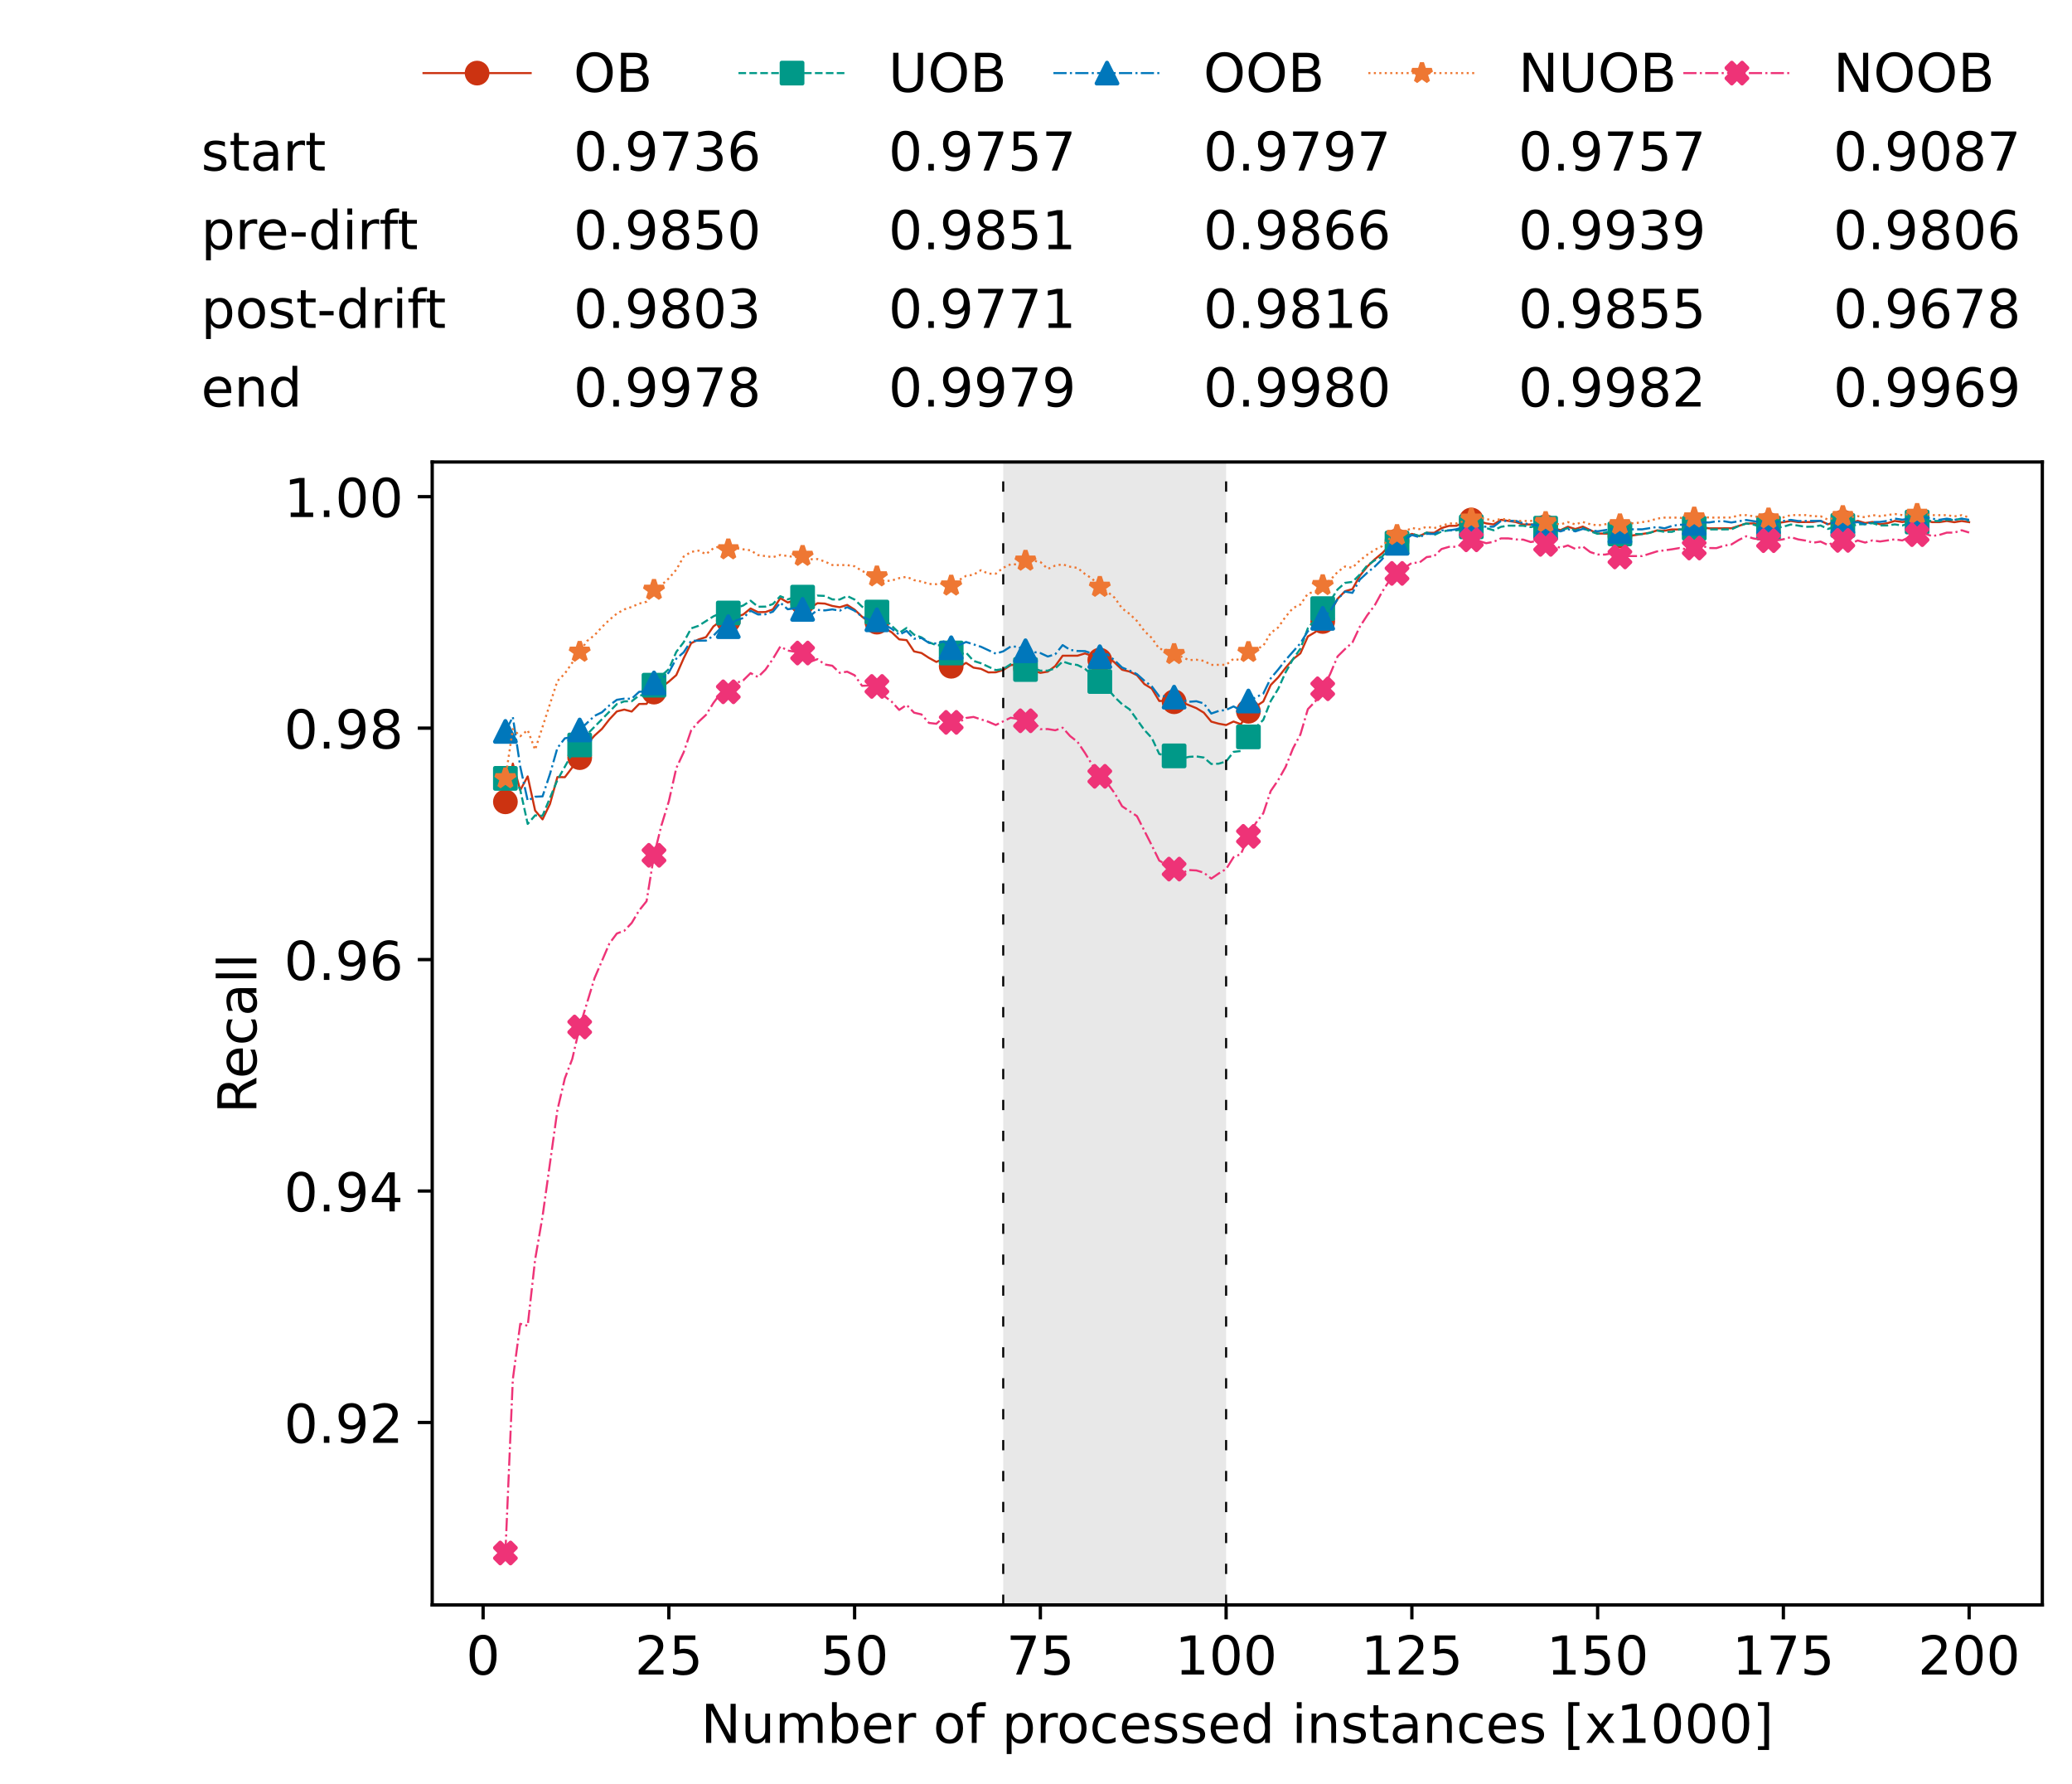 <?xml version="1.0" encoding="utf-8" standalone="no"?>
<!DOCTYPE svg PUBLIC "-//W3C//DTD SVG 1.1//EN"
  "http://www.w3.org/Graphics/SVG/1.1/DTD/svg11.dtd">
<!-- Created with matplotlib (https://matplotlib.org/) -->
<svg height="432.615pt" version="1.1" viewBox="0 0 502.65 432.615" width="502.65pt" xmlns="http://www.w3.org/2000/svg" xmlns:xlink="http://www.w3.org/1999/xlink">
 <defs>
  <style type="text/css">*{stroke-linecap:butt;stroke-linejoin:round;}</style>
 </defs>
 <g id="figure_1">
  <g id="patch_1">
   <path d="M 0 432.615 
L 502.65 432.615 
L 502.65 0 
L 0 0 
z
" style="fill:#ffffff;"/>
  </g>
  <g id="axes_1">
   <g id="patch_2">
    <path d="M 104.85 389.252 
L 495.45 389.252 
L 495.45 112.052 
L 104.85 112.052 
z
" style="fill:#ffffff;"/>
   </g>
   <g id="patch_3">
    <path clip-path="url(#pba96cc097a)" d="M 297.446 389.252 
L 297.446 112.052 
L 243.372 112.052 
L 243.372 389.252 
z
" style="fill:#d3d3d3;opacity:0.5;"/>
   </g>
   <g id="matplotlib.axis_1">
    <g id="xtick_1">
     <g id="line2d_1">
      <defs>
       <path d="M 0 0 
L 0 3.5 
" id="m3ed8b45981" style="stroke:#000000;stroke-width:0.8;"/>
      </defs>
      <g>
       <use style="stroke:#000000;stroke-width:0.8;" x="117.197" xlink:href="#m3ed8b45981" y="389.252"/>
      </g>
     </g>
     <g id="text_1">
      <!-- 0 -->
      <g transform="translate(113.061 406.13)scale(0.13 -0.13)">
       <defs>
        <path d="M 31.781 66.406 
Q 24.172 66.406 20.328 58.906 
Q 16.5 51.422 16.5 36.375 
Q 16.5 21.391 20.328 13.891 
Q 24.172 6.391 31.781 6.391 
Q 39.453 6.391 43.281 13.891 
Q 47.125 21.391 47.125 36.375 
Q 47.125 51.422 43.281 58.906 
Q 39.453 66.406 31.781 66.406 
z
M 31.781 74.219 
Q 44.047 74.219 50.516 64.516 
Q 56.984 54.828 56.984 36.375 
Q 56.984 17.969 50.516 8.266 
Q 44.047 -1.422 31.781 -1.422 
Q 19.531 -1.422 13.062 8.266 
Q 6.594 17.969 6.594 36.375 
Q 6.594 54.828 13.062 64.516 
Q 19.531 74.219 31.781 74.219 
z
" id="DejaVuSans-48"/>
       </defs>
       <use xlink:href="#DejaVuSans-48"/>
      </g>
     </g>
    </g>
    <g id="xtick_2">
     <g id="line2d_2">
      <g>
       <use style="stroke:#000000;stroke-width:0.8;" x="162.259" xlink:href="#m3ed8b45981" y="389.252"/>
      </g>
     </g>
     <g id="text_2">
      <!-- 25 -->
      <g transform="translate(153.988 406.13)scale(0.13 -0.13)">
       <defs>
        <path d="M 19.188 8.297 
L 53.609 8.297 
L 53.609 0 
L 7.328 0 
L 7.328 8.297 
Q 12.938 14.109 22.625 23.891 
Q 32.328 33.688 34.812 36.531 
Q 39.547 41.844 41.422 45.531 
Q 43.312 49.219 43.312 52.781 
Q 43.312 58.594 39.234 62.25 
Q 35.156 65.922 28.609 65.922 
Q 23.969 65.922 18.812 64.312 
Q 13.672 62.703 7.812 59.422 
L 7.812 69.391 
Q 13.766 71.781 18.938 73 
Q 24.125 74.219 28.422 74.219 
Q 39.75 74.219 46.484 68.547 
Q 53.219 62.891 53.219 53.422 
Q 53.219 48.922 51.531 44.891 
Q 49.859 40.875 45.406 35.406 
Q 44.188 33.984 37.641 27.219 
Q 31.109 20.453 19.188 8.297 
z
" id="DejaVuSans-50"/>
        <path d="M 10.797 72.906 
L 49.516 72.906 
L 49.516 64.594 
L 19.828 64.594 
L 19.828 46.734 
Q 21.969 47.469 24.109 47.828 
Q 26.266 48.188 28.422 48.188 
Q 40.625 48.188 47.75 41.5 
Q 54.891 34.812 54.891 23.391 
Q 54.891 11.625 47.562 5.094 
Q 40.234 -1.422 26.906 -1.422 
Q 22.312 -1.422 17.547 -0.641 
Q 12.797 0.141 7.719 1.703 
L 7.719 11.625 
Q 12.109 9.234 16.797 8.062 
Q 21.484 6.891 26.703 6.891 
Q 35.156 6.891 40.078 11.328 
Q 45.016 15.766 45.016 23.391 
Q 45.016 31 40.078 35.438 
Q 35.156 39.891 26.703 39.891 
Q 22.75 39.891 18.812 39.016 
Q 14.891 38.141 10.797 36.281 
z
" id="DejaVuSans-53"/>
       </defs>
       <use xlink:href="#DejaVuSans-50"/>
       <use x="63.623" xlink:href="#DejaVuSans-53"/>
      </g>
     </g>
    </g>
    <g id="xtick_3">
     <g id="line2d_3">
      <g>
       <use style="stroke:#000000;stroke-width:0.8;" x="207.322" xlink:href="#m3ed8b45981" y="389.252"/>
      </g>
     </g>
     <g id="text_3">
      <!-- 50 -->
      <g transform="translate(199.05 406.13)scale(0.13 -0.13)">
       <use xlink:href="#DejaVuSans-53"/>
       <use x="63.623" xlink:href="#DejaVuSans-48"/>
      </g>
     </g>
    </g>
    <g id="xtick_4">
     <g id="line2d_4">
      <g>
       <use style="stroke:#000000;stroke-width:0.8;" x="252.384" xlink:href="#m3ed8b45981" y="389.252"/>
      </g>
     </g>
     <g id="text_4">
      <!-- 75 -->
      <g transform="translate(244.113 406.13)scale(0.13 -0.13)">
       <defs>
        <path d="M 8.203 72.906 
L 55.078 72.906 
L 55.078 68.703 
L 28.609 0 
L 18.312 0 
L 43.219 64.594 
L 8.203 64.594 
z
" id="DejaVuSans-55"/>
       </defs>
       <use xlink:href="#DejaVuSans-55"/>
       <use x="63.623" xlink:href="#DejaVuSans-53"/>
      </g>
     </g>
    </g>
    <g id="xtick_5">
     <g id="line2d_5">
      <g>
       <use style="stroke:#000000;stroke-width:0.8;" x="297.446" xlink:href="#m3ed8b45981" y="389.252"/>
      </g>
     </g>
     <g id="text_5">
      <!-- 100 -->
      <g transform="translate(285.039 406.13)scale(0.13 -0.13)">
       <defs>
        <path d="M 12.406 8.297 
L 28.516 8.297 
L 28.516 63.922 
L 10.984 60.406 
L 10.984 69.391 
L 28.422 72.906 
L 38.281 72.906 
L 38.281 8.297 
L 54.391 8.297 
L 54.391 0 
L 12.406 0 
z
" id="DejaVuSans-49"/>
       </defs>
       <use xlink:href="#DejaVuSans-49"/>
       <use x="63.623" xlink:href="#DejaVuSans-48"/>
       <use x="127.246" xlink:href="#DejaVuSans-48"/>
      </g>
     </g>
    </g>
    <g id="xtick_6">
     <g id="line2d_6">
      <g>
       <use style="stroke:#000000;stroke-width:0.8;" x="342.509" xlink:href="#m3ed8b45981" y="389.252"/>
      </g>
     </g>
     <g id="text_6">
      <!-- 125 -->
      <g transform="translate(330.102 406.13)scale(0.13 -0.13)">
       <use xlink:href="#DejaVuSans-49"/>
       <use x="63.623" xlink:href="#DejaVuSans-50"/>
       <use x="127.246" xlink:href="#DejaVuSans-53"/>
      </g>
     </g>
    </g>
    <g id="xtick_7">
     <g id="line2d_7">
      <g>
       <use style="stroke:#000000;stroke-width:0.8;" x="387.571" xlink:href="#m3ed8b45981" y="389.252"/>
      </g>
     </g>
     <g id="text_7">
      <!-- 150 -->
      <g transform="translate(375.164 406.13)scale(0.13 -0.13)">
       <use xlink:href="#DejaVuSans-49"/>
       <use x="63.623" xlink:href="#DejaVuSans-53"/>
       <use x="127.246" xlink:href="#DejaVuSans-48"/>
      </g>
     </g>
    </g>
    <g id="xtick_8">
     <g id="line2d_8">
      <g>
       <use style="stroke:#000000;stroke-width:0.8;" x="432.633" xlink:href="#m3ed8b45981" y="389.252"/>
      </g>
     </g>
     <g id="text_8">
      <!-- 175 -->
      <g transform="translate(420.226 406.13)scale(0.13 -0.13)">
       <use xlink:href="#DejaVuSans-49"/>
       <use x="63.623" xlink:href="#DejaVuSans-55"/>
       <use x="127.246" xlink:href="#DejaVuSans-53"/>
      </g>
     </g>
    </g>
    <g id="xtick_9">
     <g id="line2d_9">
      <g>
       <use style="stroke:#000000;stroke-width:0.8;" x="477.695" xlink:href="#m3ed8b45981" y="389.252"/>
      </g>
     </g>
     <g id="text_9">
      <!-- 200 -->
      <g transform="translate(465.289 406.13)scale(0.13 -0.13)">
       <use xlink:href="#DejaVuSans-50"/>
       <use x="63.623" xlink:href="#DejaVuSans-48"/>
       <use x="127.246" xlink:href="#DejaVuSans-48"/>
      </g>
     </g>
    </g>
    <g id="text_10">
     <!-- Number of processed instances [x1000] -->
     <g transform="translate(170.025 422.711)scale(0.13 -0.13)">
      <defs>
       <path d="M 9.812 72.906 
L 23.094 72.906 
L 55.422 11.922 
L 55.422 72.906 
L 64.984 72.906 
L 64.984 0 
L 51.703 0 
L 19.391 60.984 
L 19.391 0 
L 9.812 0 
z
" id="DejaVuSans-78"/>
       <path d="M 8.5 21.578 
L 8.5 54.688 
L 17.484 54.688 
L 17.484 21.922 
Q 17.484 14.156 20.5 10.266 
Q 23.531 6.391 29.594 6.391 
Q 36.859 6.391 41.078 11.031 
Q 45.312 15.672 45.312 23.688 
L 45.312 54.688 
L 54.297 54.688 
L 54.297 0 
L 45.312 0 
L 45.312 8.406 
Q 42.047 3.422 37.719 1 
Q 33.406 -1.422 27.688 -1.422 
Q 18.266 -1.422 13.375 4.438 
Q 8.5 10.297 8.5 21.578 
z
M 31.109 56 
z
" id="DejaVuSans-117"/>
       <path d="M 52 44.188 
Q 55.375 50.25 60.062 53.125 
Q 64.75 56 71.094 56 
Q 79.641 56 84.281 50.016 
Q 88.922 44.047 88.922 33.016 
L 88.922 0 
L 79.891 0 
L 79.891 32.719 
Q 79.891 40.578 77.094 44.375 
Q 74.312 48.188 68.609 48.188 
Q 61.625 48.188 57.562 43.547 
Q 53.516 38.922 53.516 30.906 
L 53.516 0 
L 44.484 0 
L 44.484 32.719 
Q 44.484 40.625 41.703 44.406 
Q 38.922 48.188 33.109 48.188 
Q 26.219 48.188 22.156 43.531 
Q 18.109 38.875 18.109 30.906 
L 18.109 0 
L 9.078 0 
L 9.078 54.688 
L 18.109 54.688 
L 18.109 46.188 
Q 21.188 51.219 25.484 53.609 
Q 29.781 56 35.688 56 
Q 41.656 56 45.828 52.969 
Q 50 49.953 52 44.188 
z
" id="DejaVuSans-109"/>
       <path d="M 48.688 27.297 
Q 48.688 37.203 44.609 42.844 
Q 40.531 48.484 33.406 48.484 
Q 26.266 48.484 22.188 42.844 
Q 18.109 37.203 18.109 27.297 
Q 18.109 17.391 22.188 11.75 
Q 26.266 6.109 33.406 6.109 
Q 40.531 6.109 44.609 11.75 
Q 48.688 17.391 48.688 27.297 
z
M 18.109 46.391 
Q 20.953 51.266 25.266 53.625 
Q 29.594 56 35.594 56 
Q 45.562 56 51.781 48.094 
Q 58.016 40.188 58.016 27.297 
Q 58.016 14.406 51.781 6.484 
Q 45.562 -1.422 35.594 -1.422 
Q 29.594 -1.422 25.266 0.953 
Q 20.953 3.328 18.109 8.203 
L 18.109 0 
L 9.078 0 
L 9.078 75.984 
L 18.109 75.984 
z
" id="DejaVuSans-98"/>
       <path d="M 56.203 29.594 
L 56.203 25.203 
L 14.891 25.203 
Q 15.484 15.922 20.484 11.062 
Q 25.484 6.203 34.422 6.203 
Q 39.594 6.203 44.453 7.469 
Q 49.312 8.734 54.109 11.281 
L 54.109 2.781 
Q 49.266 0.734 44.188 -0.344 
Q 39.109 -1.422 33.891 -1.422 
Q 20.797 -1.422 13.156 6.188 
Q 5.516 13.812 5.516 26.812 
Q 5.516 40.234 12.766 48.109 
Q 20.016 56 32.328 56 
Q 43.359 56 49.781 48.891 
Q 56.203 41.797 56.203 29.594 
z
M 47.219 32.234 
Q 47.125 39.594 43.094 43.984 
Q 39.062 48.391 32.422 48.391 
Q 24.906 48.391 20.391 44.141 
Q 15.875 39.891 15.188 32.172 
z
" id="DejaVuSans-101"/>
       <path d="M 41.109 46.297 
Q 39.594 47.172 37.812 47.578 
Q 36.031 48 33.891 48 
Q 26.266 48 22.188 43.047 
Q 18.109 38.094 18.109 28.812 
L 18.109 0 
L 9.078 0 
L 9.078 54.688 
L 18.109 54.688 
L 18.109 46.188 
Q 20.953 51.172 25.484 53.578 
Q 30.031 56 36.531 56 
Q 37.453 56 38.578 55.875 
Q 39.703 55.766 41.062 55.516 
z
" id="DejaVuSans-114"/>
       <path id="DejaVuSans-32"/>
       <path d="M 30.609 48.391 
Q 23.391 48.391 19.188 42.75 
Q 14.984 37.109 14.984 27.297 
Q 14.984 17.484 19.156 11.844 
Q 23.344 6.203 30.609 6.203 
Q 37.797 6.203 41.984 11.859 
Q 46.188 17.531 46.188 27.297 
Q 46.188 37.016 41.984 42.703 
Q 37.797 48.391 30.609 48.391 
z
M 30.609 56 
Q 42.328 56 49.016 48.375 
Q 55.719 40.766 55.719 27.297 
Q 55.719 13.875 49.016 6.219 
Q 42.328 -1.422 30.609 -1.422 
Q 18.844 -1.422 12.172 6.219 
Q 5.516 13.875 5.516 27.297 
Q 5.516 40.766 12.172 48.375 
Q 18.844 56 30.609 56 
z
" id="DejaVuSans-111"/>
       <path d="M 37.109 75.984 
L 37.109 68.5 
L 28.516 68.5 
Q 23.688 68.5 21.797 66.547 
Q 19.922 64.594 19.922 59.516 
L 19.922 54.688 
L 34.719 54.688 
L 34.719 47.703 
L 19.922 47.703 
L 19.922 0 
L 10.891 0 
L 10.891 47.703 
L 2.297 47.703 
L 2.297 54.688 
L 10.891 54.688 
L 10.891 58.5 
Q 10.891 67.625 15.141 71.797 
Q 19.391 75.984 28.609 75.984 
z
" id="DejaVuSans-102"/>
       <path d="M 18.109 8.203 
L 18.109 -20.797 
L 9.078 -20.797 
L 9.078 54.688 
L 18.109 54.688 
L 18.109 46.391 
Q 20.953 51.266 25.266 53.625 
Q 29.594 56 35.594 56 
Q 45.562 56 51.781 48.094 
Q 58.016 40.188 58.016 27.297 
Q 58.016 14.406 51.781 6.484 
Q 45.562 -1.422 35.594 -1.422 
Q 29.594 -1.422 25.266 0.953 
Q 20.953 3.328 18.109 8.203 
z
M 48.688 27.297 
Q 48.688 37.203 44.609 42.844 
Q 40.531 48.484 33.406 48.484 
Q 26.266 48.484 22.188 42.844 
Q 18.109 37.203 18.109 27.297 
Q 18.109 17.391 22.188 11.75 
Q 26.266 6.109 33.406 6.109 
Q 40.531 6.109 44.609 11.75 
Q 48.688 17.391 48.688 27.297 
z
" id="DejaVuSans-112"/>
       <path d="M 48.781 52.594 
L 48.781 44.188 
Q 44.969 46.297 41.141 47.344 
Q 37.312 48.391 33.406 48.391 
Q 24.656 48.391 19.812 42.844 
Q 14.984 37.312 14.984 27.297 
Q 14.984 17.281 19.812 11.734 
Q 24.656 6.203 33.406 6.203 
Q 37.312 6.203 41.141 7.25 
Q 44.969 8.297 48.781 10.406 
L 48.781 2.094 
Q 45.016 0.344 40.984 -0.531 
Q 36.969 -1.422 32.422 -1.422 
Q 20.062 -1.422 12.781 6.344 
Q 5.516 14.109 5.516 27.297 
Q 5.516 40.672 12.859 48.328 
Q 20.219 56 33.016 56 
Q 37.156 56 41.109 55.141 
Q 45.062 54.297 48.781 52.594 
z
" id="DejaVuSans-99"/>
       <path d="M 44.281 53.078 
L 44.281 44.578 
Q 40.484 46.531 36.375 47.5 
Q 32.281 48.484 27.875 48.484 
Q 21.188 48.484 17.844 46.438 
Q 14.5 44.391 14.5 40.281 
Q 14.5 37.156 16.891 35.375 
Q 19.281 33.594 26.516 31.984 
L 29.594 31.297 
Q 39.156 29.25 43.188 25.516 
Q 47.219 21.781 47.219 15.094 
Q 47.219 7.469 41.188 3.016 
Q 35.156 -1.422 24.609 -1.422 
Q 20.219 -1.422 15.453 -0.562 
Q 10.688 0.297 5.422 2 
L 5.422 11.281 
Q 10.406 8.688 15.234 7.391 
Q 20.062 6.109 24.812 6.109 
Q 31.156 6.109 34.562 8.281 
Q 37.984 10.453 37.984 14.406 
Q 37.984 18.062 35.516 20.016 
Q 33.062 21.969 24.703 23.781 
L 21.578 24.516 
Q 13.234 26.266 9.516 29.906 
Q 5.812 33.547 5.812 39.891 
Q 5.812 47.609 11.281 51.797 
Q 16.75 56 26.812 56 
Q 31.781 56 36.172 55.266 
Q 40.578 54.547 44.281 53.078 
z
" id="DejaVuSans-115"/>
       <path d="M 45.406 46.391 
L 45.406 75.984 
L 54.391 75.984 
L 54.391 0 
L 45.406 0 
L 45.406 8.203 
Q 42.578 3.328 38.25 0.953 
Q 33.938 -1.422 27.875 -1.422 
Q 17.969 -1.422 11.734 6.484 
Q 5.516 14.406 5.516 27.297 
Q 5.516 40.188 11.734 48.094 
Q 17.969 56 27.875 56 
Q 33.938 56 38.25 53.625 
Q 42.578 51.266 45.406 46.391 
z
M 14.797 27.297 
Q 14.797 17.391 18.875 11.75 
Q 22.953 6.109 30.078 6.109 
Q 37.203 6.109 41.297 11.75 
Q 45.406 17.391 45.406 27.297 
Q 45.406 37.203 41.297 42.844 
Q 37.203 48.484 30.078 48.484 
Q 22.953 48.484 18.875 42.844 
Q 14.797 37.203 14.797 27.297 
z
" id="DejaVuSans-100"/>
       <path d="M 9.422 54.688 
L 18.406 54.688 
L 18.406 0 
L 9.422 0 
z
M 9.422 75.984 
L 18.406 75.984 
L 18.406 64.594 
L 9.422 64.594 
z
" id="DejaVuSans-105"/>
       <path d="M 54.891 33.016 
L 54.891 0 
L 45.906 0 
L 45.906 32.719 
Q 45.906 40.484 42.875 44.328 
Q 39.844 48.188 33.797 48.188 
Q 26.516 48.188 22.312 43.547 
Q 18.109 38.922 18.109 30.906 
L 18.109 0 
L 9.078 0 
L 9.078 54.688 
L 18.109 54.688 
L 18.109 46.188 
Q 21.344 51.125 25.703 53.562 
Q 30.078 56 35.797 56 
Q 45.219 56 50.047 50.172 
Q 54.891 44.344 54.891 33.016 
z
" id="DejaVuSans-110"/>
       <path d="M 18.312 70.219 
L 18.312 54.688 
L 36.812 54.688 
L 36.812 47.703 
L 18.312 47.703 
L 18.312 18.016 
Q 18.312 11.328 20.141 9.422 
Q 21.969 7.516 27.594 7.516 
L 36.812 7.516 
L 36.812 0 
L 27.594 0 
Q 17.188 0 13.234 3.875 
Q 9.281 7.766 9.281 18.016 
L 9.281 47.703 
L 2.688 47.703 
L 2.688 54.688 
L 9.281 54.688 
L 9.281 70.219 
z
" id="DejaVuSans-116"/>
       <path d="M 34.281 27.484 
Q 23.391 27.484 19.188 25 
Q 14.984 22.516 14.984 16.5 
Q 14.984 11.719 18.141 8.906 
Q 21.297 6.109 26.703 6.109 
Q 34.188 6.109 38.703 11.406 
Q 43.219 16.703 43.219 25.484 
L 43.219 27.484 
z
M 52.203 31.203 
L 52.203 0 
L 43.219 0 
L 43.219 8.297 
Q 40.141 3.328 35.547 0.953 
Q 30.953 -1.422 24.312 -1.422 
Q 15.922 -1.422 10.953 3.297 
Q 6 8.016 6 15.922 
Q 6 25.141 12.172 29.828 
Q 18.359 34.516 30.609 34.516 
L 43.219 34.516 
L 43.219 35.406 
Q 43.219 41.609 39.141 45 
Q 35.062 48.391 27.688 48.391 
Q 23 48.391 18.547 47.266 
Q 14.109 46.141 10.016 43.891 
L 10.016 52.203 
Q 14.938 54.109 19.578 55.047 
Q 24.219 56 28.609 56 
Q 40.484 56 46.344 49.844 
Q 52.203 43.703 52.203 31.203 
z
" id="DejaVuSans-97"/>
       <path d="M 8.594 75.984 
L 29.297 75.984 
L 29.297 69 
L 17.578 69 
L 17.578 -6.203 
L 29.297 -6.203 
L 29.297 -13.188 
L 8.594 -13.188 
z
" id="DejaVuSans-91"/>
       <path d="M 54.891 54.688 
L 35.109 28.078 
L 55.906 0 
L 45.312 0 
L 29.391 21.484 
L 13.484 0 
L 2.875 0 
L 24.125 28.609 
L 4.688 54.688 
L 15.281 54.688 
L 29.781 35.203 
L 44.281 54.688 
z
" id="DejaVuSans-120"/>
       <path d="M 30.422 75.984 
L 30.422 -13.188 
L 9.719 -13.188 
L 9.719 -6.203 
L 21.391 -6.203 
L 21.391 69 
L 9.719 69 
L 9.719 75.984 
z
" id="DejaVuSans-93"/>
      </defs>
      <use xlink:href="#DejaVuSans-78"/>
      <use x="74.805" xlink:href="#DejaVuSans-117"/>
      <use x="138.184" xlink:href="#DejaVuSans-109"/>
      <use x="235.596" xlink:href="#DejaVuSans-98"/>
      <use x="299.072" xlink:href="#DejaVuSans-101"/>
      <use x="360.596" xlink:href="#DejaVuSans-114"/>
      <use x="401.709" xlink:href="#DejaVuSans-32"/>
      <use x="433.496" xlink:href="#DejaVuSans-111"/>
      <use x="494.678" xlink:href="#DejaVuSans-102"/>
      <use x="529.883" xlink:href="#DejaVuSans-32"/>
      <use x="561.67" xlink:href="#DejaVuSans-112"/>
      <use x="625.146" xlink:href="#DejaVuSans-114"/>
      <use x="664.01" xlink:href="#DejaVuSans-111"/>
      <use x="725.191" xlink:href="#DejaVuSans-99"/>
      <use x="780.172" xlink:href="#DejaVuSans-101"/>
      <use x="841.695" xlink:href="#DejaVuSans-115"/>
      <use x="893.795" xlink:href="#DejaVuSans-115"/>
      <use x="945.895" xlink:href="#DejaVuSans-101"/>
      <use x="1007.418" xlink:href="#DejaVuSans-100"/>
      <use x="1070.895" xlink:href="#DejaVuSans-32"/>
      <use x="1102.682" xlink:href="#DejaVuSans-105"/>
      <use x="1130.465" xlink:href="#DejaVuSans-110"/>
      <use x="1193.844" xlink:href="#DejaVuSans-115"/>
      <use x="1245.943" xlink:href="#DejaVuSans-116"/>
      <use x="1285.152" xlink:href="#DejaVuSans-97"/>
      <use x="1346.432" xlink:href="#DejaVuSans-110"/>
      <use x="1409.811" xlink:href="#DejaVuSans-99"/>
      <use x="1464.791" xlink:href="#DejaVuSans-101"/>
      <use x="1526.314" xlink:href="#DejaVuSans-115"/>
      <use x="1578.414" xlink:href="#DejaVuSans-32"/>
      <use x="1610.201" xlink:href="#DejaVuSans-91"/>
      <use x="1649.215" xlink:href="#DejaVuSans-120"/>
      <use x="1708.395" xlink:href="#DejaVuSans-49"/>
      <use x="1772.018" xlink:href="#DejaVuSans-48"/>
      <use x="1835.641" xlink:href="#DejaVuSans-48"/>
      <use x="1899.264" xlink:href="#DejaVuSans-48"/>
      <use x="1962.887" xlink:href="#DejaVuSans-93"/>
     </g>
    </g>
   </g>
   <g id="matplotlib.axis_2">
    <g id="ytick_1">
     <g id="line2d_10">
      <defs>
       <path d="M 0 0 
L -3.5 0 
" id="m72c3d488b2" style="stroke:#000000;stroke-width:0.8;"/>
      </defs>
      <g>
       <use style="stroke:#000000;stroke-width:0.8;" x="104.85" xlink:href="#m72c3d488b2" y="344.998"/>
      </g>
     </g>
     <g id="text_11">
      <!-- 0.92 -->
      <g transform="translate(68.905 349.937)scale(0.13 -0.13)">
       <defs>
        <path d="M 10.688 12.406 
L 21 12.406 
L 21 0 
L 10.688 0 
z
" id="DejaVuSans-46"/>
        <path d="M 10.984 1.516 
L 10.984 10.5 
Q 14.703 8.734 18.5 7.812 
Q 22.312 6.891 25.984 6.891 
Q 35.75 6.891 40.891 13.453 
Q 46.047 20.016 46.781 33.406 
Q 43.953 29.203 39.594 26.953 
Q 35.25 24.703 29.984 24.703 
Q 19.047 24.703 12.672 31.312 
Q 6.297 37.938 6.297 49.422 
Q 6.297 60.641 12.938 67.422 
Q 19.578 74.219 30.609 74.219 
Q 43.266 74.219 49.922 64.516 
Q 56.594 54.828 56.594 36.375 
Q 56.594 19.141 48.406 8.859 
Q 40.234 -1.422 26.422 -1.422 
Q 22.703 -1.422 18.891 -0.688 
Q 15.094 0.047 10.984 1.516 
z
M 30.609 32.422 
Q 37.25 32.422 41.125 36.953 
Q 45.016 41.5 45.016 49.422 
Q 45.016 57.281 41.125 61.844 
Q 37.25 66.406 30.609 66.406 
Q 23.969 66.406 20.094 61.844 
Q 16.219 57.281 16.219 49.422 
Q 16.219 41.5 20.094 36.953 
Q 23.969 32.422 30.609 32.422 
z
" id="DejaVuSans-57"/>
       </defs>
       <use xlink:href="#DejaVuSans-48"/>
       <use x="63.623" xlink:href="#DejaVuSans-46"/>
       <use x="95.41" xlink:href="#DejaVuSans-57"/>
       <use x="159.033" xlink:href="#DejaVuSans-50"/>
      </g>
     </g>
    </g>
    <g id="ytick_2">
     <g id="line2d_11">
      <g>
       <use style="stroke:#000000;stroke-width:0.8;" x="104.85" xlink:href="#m72c3d488b2" y="288.863"/>
      </g>
     </g>
     <g id="text_12">
      <!-- 0.94 -->
      <g transform="translate(68.905 293.802)scale(0.13 -0.13)">
       <defs>
        <path d="M 37.797 64.312 
L 12.891 25.391 
L 37.797 25.391 
z
M 35.203 72.906 
L 47.609 72.906 
L 47.609 25.391 
L 58.016 25.391 
L 58.016 17.188 
L 47.609 17.188 
L 47.609 0 
L 37.797 0 
L 37.797 17.188 
L 4.891 17.188 
L 4.891 26.703 
z
" id="DejaVuSans-52"/>
       </defs>
       <use xlink:href="#DejaVuSans-48"/>
       <use x="63.623" xlink:href="#DejaVuSans-46"/>
       <use x="95.41" xlink:href="#DejaVuSans-57"/>
       <use x="159.033" xlink:href="#DejaVuSans-52"/>
      </g>
     </g>
    </g>
    <g id="ytick_3">
     <g id="line2d_12">
      <g>
       <use style="stroke:#000000;stroke-width:0.8;" x="104.85" xlink:href="#m72c3d488b2" y="232.729"/>
      </g>
     </g>
     <g id="text_13">
      <!-- 0.96 -->
      <g transform="translate(68.905 237.668)scale(0.13 -0.13)">
       <defs>
        <path d="M 33.016 40.375 
Q 26.375 40.375 22.484 35.828 
Q 18.609 31.297 18.609 23.391 
Q 18.609 15.531 22.484 10.953 
Q 26.375 6.391 33.016 6.391 
Q 39.656 6.391 43.531 10.953 
Q 47.406 15.531 47.406 23.391 
Q 47.406 31.297 43.531 35.828 
Q 39.656 40.375 33.016 40.375 
z
M 52.594 71.297 
L 52.594 62.312 
Q 48.875 64.062 45.094 64.984 
Q 41.312 65.922 37.594 65.922 
Q 27.828 65.922 22.672 59.328 
Q 17.531 52.734 16.797 39.406 
Q 19.672 43.656 24.016 45.922 
Q 28.375 48.188 33.594 48.188 
Q 44.578 48.188 50.953 41.516 
Q 57.328 34.859 57.328 23.391 
Q 57.328 12.156 50.688 5.359 
Q 44.047 -1.422 33.016 -1.422 
Q 20.359 -1.422 13.672 8.266 
Q 6.984 17.969 6.984 36.375 
Q 6.984 53.656 15.188 63.938 
Q 23.391 74.219 37.203 74.219 
Q 40.922 74.219 44.703 73.484 
Q 48.484 72.75 52.594 71.297 
z
" id="DejaVuSans-54"/>
       </defs>
       <use xlink:href="#DejaVuSans-48"/>
       <use x="63.623" xlink:href="#DejaVuSans-46"/>
       <use x="95.41" xlink:href="#DejaVuSans-57"/>
       <use x="159.033" xlink:href="#DejaVuSans-54"/>
      </g>
     </g>
    </g>
    <g id="ytick_4">
     <g id="line2d_13">
      <g>
       <use style="stroke:#000000;stroke-width:0.8;" x="104.85" xlink:href="#m72c3d488b2" y="176.594"/>
      </g>
     </g>
     <g id="text_14">
      <!-- 0.98 -->
      <g transform="translate(68.905 181.533)scale(0.13 -0.13)">
       <defs>
        <path d="M 31.781 34.625 
Q 24.75 34.625 20.719 30.859 
Q 16.703 27.094 16.703 20.516 
Q 16.703 13.922 20.719 10.156 
Q 24.75 6.391 31.781 6.391 
Q 38.812 6.391 42.859 10.172 
Q 46.922 13.969 46.922 20.516 
Q 46.922 27.094 42.891 30.859 
Q 38.875 34.625 31.781 34.625 
z
M 21.922 38.812 
Q 15.578 40.375 12.031 44.719 
Q 8.5 49.078 8.5 55.328 
Q 8.5 64.062 14.719 69.141 
Q 20.953 74.219 31.781 74.219 
Q 42.672 74.219 48.875 69.141 
Q 55.078 64.062 55.078 55.328 
Q 55.078 49.078 51.531 44.719 
Q 48 40.375 41.703 38.812 
Q 48.828 37.156 52.797 32.312 
Q 56.781 27.484 56.781 20.516 
Q 56.781 9.906 50.312 4.234 
Q 43.844 -1.422 31.781 -1.422 
Q 19.734 -1.422 13.25 4.234 
Q 6.781 9.906 6.781 20.516 
Q 6.781 27.484 10.781 32.312 
Q 14.797 37.156 21.922 38.812 
z
M 18.312 54.391 
Q 18.312 48.734 21.844 45.562 
Q 25.391 42.391 31.781 42.391 
Q 38.141 42.391 41.719 45.562 
Q 45.312 48.734 45.312 54.391 
Q 45.312 60.062 41.719 63.234 
Q 38.141 66.406 31.781 66.406 
Q 25.391 66.406 21.844 63.234 
Q 18.312 60.062 18.312 54.391 
z
" id="DejaVuSans-56"/>
       </defs>
       <use xlink:href="#DejaVuSans-48"/>
       <use x="63.623" xlink:href="#DejaVuSans-46"/>
       <use x="95.41" xlink:href="#DejaVuSans-57"/>
       <use x="159.033" xlink:href="#DejaVuSans-56"/>
      </g>
     </g>
    </g>
    <g id="ytick_5">
     <g id="line2d_14">
      <g>
       <use style="stroke:#000000;stroke-width:0.8;" x="104.85" xlink:href="#m72c3d488b2" y="120.46"/>
      </g>
     </g>
     <g id="text_15">
      <!-- 1.00 -->
      <g transform="translate(68.905 125.399)scale(0.13 -0.13)">
       <use xlink:href="#DejaVuSans-49"/>
       <use x="63.623" xlink:href="#DejaVuSans-46"/>
       <use x="95.41" xlink:href="#DejaVuSans-48"/>
       <use x="159.033" xlink:href="#DejaVuSans-48"/>
      </g>
     </g>
    </g>
    <g id="text_16">
     <!-- Recall -->
     <g transform="translate(62.201 270.044)rotate(-90)scale(0.13 -0.13)">
      <defs>
       <path d="M 44.391 34.188 
Q 47.562 33.109 50.562 29.594 
Q 53.562 26.078 56.594 19.922 
L 66.609 0 
L 56 0 
L 46.688 18.703 
Q 43.062 26.031 39.672 28.422 
Q 36.281 30.812 30.422 30.812 
L 19.672 30.812 
L 19.672 0 
L 9.812 0 
L 9.812 72.906 
L 32.078 72.906 
Q 44.578 72.906 50.734 67.672 
Q 56.891 62.453 56.891 51.906 
Q 56.891 45.016 53.688 40.469 
Q 50.484 35.938 44.391 34.188 
z
M 19.672 64.797 
L 19.672 38.922 
L 32.078 38.922 
Q 39.203 38.922 42.844 42.219 
Q 46.484 45.516 46.484 51.906 
Q 46.484 58.297 42.844 61.547 
Q 39.203 64.797 32.078 64.797 
z
" id="DejaVuSans-82"/>
       <path d="M 9.422 75.984 
L 18.406 75.984 
L 18.406 0 
L 9.422 0 
z
" id="DejaVuSans-108"/>
      </defs>
      <use xlink:href="#DejaVuSans-82"/>
      <use x="64.982" xlink:href="#DejaVuSans-101"/>
      <use x="126.506" xlink:href="#DejaVuSans-99"/>
      <use x="181.486" xlink:href="#DejaVuSans-97"/>
      <use x="242.766" xlink:href="#DejaVuSans-108"/>
      <use x="270.549" xlink:href="#DejaVuSans-108"/>
     </g>
    </g>
   </g>
   <g id="line2d_15"/>
   <g id="line2d_16"/>
   <g id="line2d_17"/>
   <g id="line2d_18"/>
   <g id="line2d_19"/>
   <g id="line2d_20">
    <path clip-path="url(#pba96cc097a)" d="M 122.605 194.471 
L 124.407 185.2 
L 126.21 191.631 
L 128.012 188.306 
L 129.815 196.592 
L 131.617 198.725 
L 133.419 194.984 
L 135.222 188.464 
L 137.024 188.499 
L 140.629 183.755 
L 142.432 180.425 
L 144.234 178.398 
L 146.037 176.771 
L 147.839 174.465 
L 149.642 172.542 
L 151.444 172.099 
L 153.247 172.574 
L 155.049 170.734 
L 156.852 170.721 
L 158.654 167.859 
L 160.457 166.689 
L 162.259 165.317 
L 164.062 163.735 
L 165.864 159.636 
L 167.667 156.004 
L 169.469 155.088 
L 171.272 154.532 
L 173.074 151.93 
L 174.877 150.585 
L 176.679 150.565 
L 178.482 149.669 
L 180.284 149.046 
L 182.087 147.577 
L 183.889 148.472 
L 185.692 148.439 
L 187.494 147.81 
L 189.297 145.077 
L 191.099 146.123 
L 192.902 145.583 
L 194.704 146.154 
L 196.507 147.49 
L 198.309 146.293 
L 200.112 146.393 
L 201.914 146.965 
L 203.717 147.278 
L 205.519 146.716 
L 207.322 147.861 
L 209.124 149.573 
L 210.927 150.936 
L 212.729 150.894 
L 214.532 152.344 
L 216.334 153.359 
L 218.137 155.067 
L 219.939 155.258 
L 221.742 157.988 
L 223.544 158.379 
L 225.347 159.552 
L 227.149 160.542 
L 228.952 159.746 
L 230.754 161.593 
L 232.557 161.849 
L 234.359 160.768 
L 236.162 161.923 
L 237.964 162.213 
L 239.767 163.078 
L 241.569 163.056 
L 243.372 162.496 
L 245.174 161.335 
L 246.976 161.076 
L 248.779 162.061 
L 252.384 163.194 
L 254.186 162.895 
L 255.989 161.545 
L 257.791 159.03 
L 261.396 159.031 
L 263.199 158.481 
L 265.001 159.082 
L 266.804 160.095 
L 268.606 159.176 
L 270.409 160.703 
L 272.211 162.432 
L 274.014 162.877 
L 275.816 163.76 
L 277.619 165.915 
L 279.421 167.012 
L 281.224 170.014 
L 283.026 169.972 
L 284.829 170.201 
L 286.631 170.299 
L 290.236 171.753 
L 292.039 172.846 
L 293.841 175.017 
L 295.644 175.519 
L 297.446 175.845 
L 299.249 174.994 
L 301.051 175.649 
L 302.854 172.51 
L 306.459 170.143 
L 308.261 166.147 
L 310.064 164.294 
L 311.866 161.986 
L 313.669 159.876 
L 315.471 158.455 
L 317.274 154.372 
L 319.076 153.296 
L 320.879 150.727 
L 322.681 148.654 
L 324.484 145.231 
L 326.286 143.392 
L 328.089 142.878 
L 329.891 139.648 
L 331.694 137.418 
L 333.496 135.657 
L 335.299 134.164 
L 337.101 132.324 
L 338.904 131.192 
L 342.509 129.48 
L 344.311 130.02 
L 346.114 129.199 
L 347.916 129.232 
L 349.719 128.084 
L 351.521 127.543 
L 353.324 127.531 
L 355.126 126.681 
L 356.928 126.114 
L 358.731 126.377 
L 360.533 126.942 
L 362.336 127.189 
L 364.138 126.072 
L 367.743 126.62 
L 369.546 127.209 
L 373.151 127.178 
L 374.953 127.765 
L 376.756 128.054 
L 378.558 128.585 
L 380.361 127.746 
L 382.163 128.311 
L 383.966 127.711 
L 387.571 129.41 
L 391.176 129.419 
L 392.978 130.007 
L 394.781 130.06 
L 400.188 129.224 
L 401.991 128.647 
L 403.793 128.714 
L 405.596 128.411 
L 409.201 128.431 
L 412.806 127.852 
L 414.608 128.144 
L 420.016 128.123 
L 423.621 126.962 
L 425.423 126.954 
L 427.226 127.234 
L 429.028 127.21 
L 434.436 126.349 
L 436.238 126.63 
L 439.843 126.592 
L 441.646 126.305 
L 443.448 127.151 
L 445.251 126.583 
L 447.053 126.597 
L 448.856 126.875 
L 450.658 126.324 
L 452.461 126.858 
L 454.263 126.601 
L 456.066 127.158 
L 457.868 126.89 
L 459.671 126.337 
L 461.473 126.61 
L 463.276 126.33 
L 465.078 126.326 
L 466.881 126.052 
L 468.683 126.633 
L 470.485 126.639 
L 472.288 126.359 
L 474.09 126.652 
L 475.893 126.364 
L 477.695 126.639 
L 477.695 126.639 
" style="fill:none;stroke:#cc3311;stroke-linecap:square;stroke-width:0.5;"/>
    <defs>
     <path d="M 0 2.5 
C 0.663 2.5 1.299 2.237 1.768 1.768 
C 2.237 1.299 2.5 0.663 2.5 0 
C 2.5 -0.663 2.237 -1.299 1.768 -1.768 
C 1.299 -2.237 0.663 -2.5 0 -2.5 
C -0.663 -2.5 -1.299 -2.237 -1.768 -1.768 
C -2.237 -1.299 -2.5 -0.663 -2.5 0 
C -2.5 0.663 -2.237 1.299 -1.768 1.768 
C -1.299 2.237 -0.663 2.5 0 2.5 
z
" id="m8f766d7a38" style="stroke:#cc3311;"/>
    </defs>
    <g clip-path="url(#pba96cc097a)">
     <use style="fill:#cc3311;stroke:#cc3311;" x="122.605" xlink:href="#m8f766d7a38" y="194.471"/>
     <use style="fill:#cc3311;stroke:#cc3311;" x="140.629" xlink:href="#m8f766d7a38" y="183.755"/>
     <use style="fill:#cc3311;stroke:#cc3311;" x="158.654" xlink:href="#m8f766d7a38" y="167.859"/>
     <use style="fill:#cc3311;stroke:#cc3311;" x="176.679" xlink:href="#m8f766d7a38" y="150.565"/>
     <use style="fill:#cc3311;stroke:#cc3311;" x="194.704" xlink:href="#m8f766d7a38" y="146.154"/>
     <use style="fill:#cc3311;stroke:#cc3311;" x="212.729" xlink:href="#m8f766d7a38" y="150.894"/>
     <use style="fill:#cc3311;stroke:#cc3311;" x="230.754" xlink:href="#m8f766d7a38" y="161.593"/>
     <use style="fill:#cc3311;stroke:#cc3311;" x="248.779" xlink:href="#m8f766d7a38" y="162.061"/>
     <use style="fill:#cc3311;stroke:#cc3311;" x="266.804" xlink:href="#m8f766d7a38" y="160.095"/>
     <use style="fill:#cc3311;stroke:#cc3311;" x="284.829" xlink:href="#m8f766d7a38" y="170.201"/>
     <use style="fill:#cc3311;stroke:#cc3311;" x="302.854" xlink:href="#m8f766d7a38" y="172.51"/>
     <use style="fill:#cc3311;stroke:#cc3311;" x="320.879" xlink:href="#m8f766d7a38" y="150.727"/>
     <use style="fill:#cc3311;stroke:#cc3311;" x="338.904" xlink:href="#m8f766d7a38" y="131.192"/>
     <use style="fill:#cc3311;stroke:#cc3311;" x="356.928" xlink:href="#m8f766d7a38" y="126.114"/>
     <use style="fill:#cc3311;stroke:#cc3311;" x="374.953" xlink:href="#m8f766d7a38" y="127.765"/>
     <use style="fill:#cc3311;stroke:#cc3311;" x="392.978" xlink:href="#m8f766d7a38" y="130.007"/>
     <use style="fill:#cc3311;stroke:#cc3311;" x="411.003" xlink:href="#m8f766d7a38" y="128.129"/>
     <use style="fill:#cc3311;stroke:#cc3311;" x="429.028" xlink:href="#m8f766d7a38" y="127.21"/>
     <use style="fill:#cc3311;stroke:#cc3311;" x="447.053" xlink:href="#m8f766d7a38" y="126.597"/>
     <use style="fill:#cc3311;stroke:#cc3311;" x="465.078" xlink:href="#m8f766d7a38" y="126.326"/>
    </g>
   </g>
   <g id="line2d_21"/>
   <g id="line2d_22"/>
   <g id="line2d_23"/>
   <g id="line2d_24"/>
   <g id="line2d_25">
    <path clip-path="url(#pba96cc097a)" d="M 122.605 188.778 
L 124.407 187.9 
L 126.21 191.564 
L 128.012 199.83 
L 129.815 197.759 
L 131.617 197.844 
L 135.222 189.177 
L 138.827 182.734 
L 140.629 180.681 
L 142.432 178.094 
L 149.642 170.767 
L 151.444 170.101 
L 153.247 170.078 
L 155.049 168.67 
L 156.852 168.483 
L 160.457 163.926 
L 162.259 162.268 
L 164.062 158.109 
L 165.864 155.75 
L 167.667 152.403 
L 169.469 151.775 
L 173.074 149.484 
L 174.877 148.691 
L 176.679 148.671 
L 178.482 147.484 
L 180.284 146.86 
L 182.087 145.685 
L 183.889 147.157 
L 185.692 147.124 
L 187.494 146.506 
L 189.297 144.598 
L 191.099 145.358 
L 192.902 144.816 
L 194.704 144.825 
L 196.507 145.627 
L 198.309 144.451 
L 200.112 144.531 
L 201.914 145.377 
L 203.717 145.398 
L 205.519 144.554 
L 207.322 145.418 
L 209.124 147.13 
L 210.927 148.215 
L 212.729 148.447 
L 216.334 151.792 
L 218.137 153.499 
L 219.939 152.298 
L 221.742 153.926 
L 223.544 154.583 
L 225.347 155.769 
L 227.149 156.47 
L 228.952 156.536 
L 230.754 158.369 
L 232.557 158.823 
L 234.359 158.285 
L 236.162 160.293 
L 237.964 160.862 
L 241.569 162.532 
L 243.372 162.259 
L 245.174 161.098 
L 246.976 161.399 
L 248.779 162.373 
L 250.581 162.048 
L 252.384 162.661 
L 254.186 162.645 
L 255.989 162.113 
L 257.791 160.431 
L 259.594 161.02 
L 261.396 161.289 
L 263.199 162.201 
L 266.804 165.284 
L 268.606 166.945 
L 270.409 169.065 
L 272.211 170.796 
L 274.014 172.032 
L 277.619 177.052 
L 279.421 178.985 
L 281.224 182.861 
L 283.026 183.363 
L 284.829 183.327 
L 286.631 183.987 
L 288.434 183.562 
L 290.236 183.456 
L 292.039 183.728 
L 293.841 185.289 
L 295.644 185.218 
L 297.446 184.677 
L 299.249 182.355 
L 301.051 182.143 
L 302.854 178.721 
L 304.656 176.361 
L 306.459 174.594 
L 308.261 170.025 
L 310.064 167.103 
L 311.866 163.077 
L 313.669 159.866 
L 315.471 157.322 
L 317.274 152.366 
L 319.076 150.181 
L 320.879 147.612 
L 322.681 145.809 
L 324.484 142.957 
L 326.286 141.368 
L 328.089 141.121 
L 329.891 139.34 
L 331.694 137.11 
L 333.496 135.912 
L 335.299 134.984 
L 337.101 132.83 
L 338.904 131.698 
L 340.706 130.347 
L 342.509 129.444 
L 344.311 129.983 
L 346.114 129.163 
L 347.916 129.763 
L 349.719 128.902 
L 351.521 128.644 
L 353.324 128.632 
L 355.126 128.352 
L 356.928 127.785 
L 358.731 127.511 
L 362.336 128.609 
L 364.138 127.771 
L 365.941 127.493 
L 369.546 127.508 
L 371.348 127.83 
L 373.151 127.508 
L 374.953 128.095 
L 378.558 128.65 
L 380.361 128.086 
L 382.163 128.651 
L 383.966 128.051 
L 385.768 128.87 
L 387.571 129.466 
L 391.176 128.906 
L 392.978 129.495 
L 398.386 129.525 
L 400.188 129.242 
L 401.991 128.665 
L 403.793 128.998 
L 405.596 128.991 
L 407.398 128.402 
L 409.201 128.422 
L 412.806 127.843 
L 414.608 128.4 
L 420.016 128.393 
L 421.818 127.574 
L 423.621 126.964 
L 425.423 127.238 
L 427.226 127.798 
L 429.028 128.057 
L 430.831 128.038 
L 432.633 127.743 
L 434.436 127.203 
L 438.041 127.766 
L 439.843 127.728 
L 441.646 127.441 
L 443.448 128.287 
L 445.251 127.719 
L 447.053 127.433 
L 448.856 127.712 
L 450.658 127.161 
L 452.461 127.14 
L 454.263 126.883 
L 456.066 127.44 
L 457.868 127.44 
L 459.671 127.181 
L 461.473 127.454 
L 463.276 126.894 
L 466.881 126.333 
L 470.485 126.36 
L 472.288 126.079 
L 474.09 126.09 
L 475.893 125.801 
L 477.695 126.353 
L 477.695 126.353 
" style="fill:none;stroke:#009988;stroke-dasharray:1.85,0.8;stroke-dashoffset:0;stroke-width:0.5;"/>
    <defs>
     <path d="M -2.5 2.5 
L 2.5 2.5 
L 2.5 -2.5 
L -2.5 -2.5 
z
" id="ma1ca80410f" style="stroke:#009988;stroke-linejoin:miter;"/>
    </defs>
    <g clip-path="url(#pba96cc097a)">
     <use style="fill:#009988;stroke:#009988;stroke-linejoin:miter;" x="122.605" xlink:href="#ma1ca80410f" y="188.778"/>
     <use style="fill:#009988;stroke:#009988;stroke-linejoin:miter;" x="140.629" xlink:href="#ma1ca80410f" y="180.681"/>
     <use style="fill:#009988;stroke:#009988;stroke-linejoin:miter;" x="158.654" xlink:href="#ma1ca80410f" y="166.185"/>
     <use style="fill:#009988;stroke:#009988;stroke-linejoin:miter;" x="176.679" xlink:href="#ma1ca80410f" y="148.671"/>
     <use style="fill:#009988;stroke:#009988;stroke-linejoin:miter;" x="194.704" xlink:href="#ma1ca80410f" y="144.825"/>
     <use style="fill:#009988;stroke:#009988;stroke-linejoin:miter;" x="212.729" xlink:href="#ma1ca80410f" y="148.447"/>
     <use style="fill:#009988;stroke:#009988;stroke-linejoin:miter;" x="230.754" xlink:href="#ma1ca80410f" y="158.369"/>
     <use style="fill:#009988;stroke:#009988;stroke-linejoin:miter;" x="248.779" xlink:href="#ma1ca80410f" y="162.373"/>
     <use style="fill:#009988;stroke:#009988;stroke-linejoin:miter;" x="266.804" xlink:href="#ma1ca80410f" y="165.284"/>
     <use style="fill:#009988;stroke:#009988;stroke-linejoin:miter;" x="284.829" xlink:href="#ma1ca80410f" y="183.327"/>
     <use style="fill:#009988;stroke:#009988;stroke-linejoin:miter;" x="302.854" xlink:href="#ma1ca80410f" y="178.721"/>
     <use style="fill:#009988;stroke:#009988;stroke-linejoin:miter;" x="320.879" xlink:href="#ma1ca80410f" y="147.612"/>
     <use style="fill:#009988;stroke:#009988;stroke-linejoin:miter;" x="338.904" xlink:href="#ma1ca80410f" y="131.698"/>
     <use style="fill:#009988;stroke:#009988;stroke-linejoin:miter;" x="356.928" xlink:href="#ma1ca80410f" y="127.785"/>
     <use style="fill:#009988;stroke:#009988;stroke-linejoin:miter;" x="374.953" xlink:href="#ma1ca80410f" y="128.095"/>
     <use style="fill:#009988;stroke:#009988;stroke-linejoin:miter;" x="392.978" xlink:href="#ma1ca80410f" y="129.495"/>
     <use style="fill:#009988;stroke:#009988;stroke-linejoin:miter;" x="411.003" xlink:href="#ma1ca80410f" y="128.12"/>
     <use style="fill:#009988;stroke:#009988;stroke-linejoin:miter;" x="429.028" xlink:href="#ma1ca80410f" y="128.057"/>
     <use style="fill:#009988;stroke:#009988;stroke-linejoin:miter;" x="447.053" xlink:href="#ma1ca80410f" y="127.433"/>
     <use style="fill:#009988;stroke:#009988;stroke-linejoin:miter;" x="465.078" xlink:href="#ma1ca80410f" y="126.607"/>
    </g>
   </g>
   <g id="line2d_26"/>
   <g id="line2d_27"/>
   <g id="line2d_28"/>
   <g id="line2d_29"/>
   <g id="line2d_30">
    <path clip-path="url(#pba96cc097a)" d="M 122.605 177.391 
L 124.407 173.887 
L 126.21 185.956 
L 128.012 194.177 
L 129.815 193.237 
L 131.617 193.15 
L 133.419 187.726 
L 135.222 181.414 
L 137.024 179.07 
L 138.827 178.734 
L 144.234 173.618 
L 146.037 172.751 
L 147.839 171.074 
L 149.642 169.727 
L 151.444 169.449 
L 153.247 169.463 
L 155.049 167.787 
L 156.852 167.644 
L 158.654 165.636 
L 160.457 164.743 
L 162.259 163.091 
L 164.062 159.746 
L 165.864 158.206 
L 167.667 155.408 
L 171.272 155.364 
L 173.074 154.186 
L 174.877 152.288 
L 176.679 151.987 
L 178.482 150.508 
L 180.284 149.885 
L 182.087 148.123 
L 183.889 149.029 
L 185.692 148.989 
L 187.494 148.359 
L 189.297 146.173 
L 191.099 147.764 
L 192.902 147.501 
L 194.704 147.79 
L 196.507 149.394 
L 198.309 147.924 
L 200.112 148.045 
L 201.914 147.794 
L 203.717 148.107 
L 205.519 147.263 
L 207.322 148.128 
L 209.124 149.559 
L 210.927 150.365 
L 212.729 150.329 
L 214.532 151.492 
L 216.334 152.507 
L 218.137 153.929 
L 219.939 153.023 
L 221.742 154.92 
L 223.544 154.743 
L 225.347 155.915 
L 227.149 156.072 
L 228.952 155.567 
L 230.754 157.104 
L 232.557 156.512 
L 234.359 155.702 
L 237.964 156.857 
L 241.569 158.533 
L 243.372 157.973 
L 245.174 156.819 
L 246.976 156.836 
L 248.779 157.831 
L 252.384 158.391 
L 254.186 159.226 
L 255.989 158.691 
L 257.791 156.458 
L 259.594 157.615 
L 261.396 157.888 
L 263.199 157.92 
L 265.001 158.524 
L 266.804 159.275 
L 268.606 158.653 
L 270.409 160.179 
L 272.211 161.907 
L 274.014 162.62 
L 275.816 163.503 
L 277.619 165.106 
L 279.421 166.484 
L 281.224 168.886 
L 283.026 168.85 
L 284.829 169.081 
L 286.631 169.741 
L 288.434 170.21 
L 290.236 170.074 
L 292.039 170.619 
L 293.841 173.06 
L 295.644 172.431 
L 297.446 172.177 
L 299.249 171.332 
L 301.051 172.297 
L 302.854 170.013 
L 306.459 168.232 
L 308.261 164.521 
L 310.064 162.402 
L 311.866 160.093 
L 315.471 156.007 
L 317.274 153.082 
L 319.076 152.282 
L 320.879 149.974 
L 322.681 148.171 
L 324.484 145.319 
L 326.286 143.48 
L 328.089 143.793 
L 329.891 140.562 
L 331.694 138.89 
L 333.496 137.422 
L 335.299 135.63 
L 337.101 132.896 
L 338.904 131.764 
L 340.706 130.956 
L 342.509 129.751 
L 344.311 130.291 
L 346.114 129.47 
L 347.916 129.503 
L 349.719 128.629 
L 351.521 128.646 
L 353.324 128.35 
L 356.928 127.219 
L 360.533 127.761 
L 362.336 127.735 
L 364.138 126.338 
L 367.743 126.331 
L 369.546 126.92 
L 373.151 127.473 
L 374.953 128.06 
L 376.756 128.35 
L 378.558 128.88 
L 380.361 128.316 
L 382.163 128.881 
L 383.966 128.281 
L 387.571 128.858 
L 391.176 128.298 
L 392.978 128.887 
L 394.781 128.379 
L 398.386 128.382 
L 401.991 127.81 
L 403.793 128.144 
L 405.596 127.554 
L 407.398 127.26 
L 409.201 127.28 
L 412.806 126.701 
L 414.608 126.718 
L 416.411 126.444 
L 418.213 126.423 
L 420.016 126.721 
L 423.621 126.123 
L 427.226 126.678 
L 430.831 126.635 
L 434.436 126.086 
L 436.238 126.366 
L 441.646 126.329 
L 443.448 127.175 
L 445.251 126.606 
L 447.053 126.62 
L 448.856 126.899 
L 450.658 126.622 
L 452.461 127.156 
L 454.263 126.612 
L 456.066 126.592 
L 457.868 126.324 
L 459.671 125.772 
L 461.473 126.045 
L 463.276 125.765 
L 465.078 125.76 
L 466.881 125.486 
L 470.485 126.072 
L 472.288 125.792 
L 474.09 126.085 
L 475.893 125.796 
L 477.695 126.072 
L 477.695 126.072 
" style="fill:none;stroke:#0077bb;stroke-dasharray:3.2,0.8,0.5,0.8;stroke-dashoffset:0;stroke-width:0.5;"/>
    <defs>
     <path d="M 0 -2.5 
L -2.5 2.5 
L 2.5 2.5 
z
" id="m77fa8b3032" style="stroke:#0077bb;stroke-linejoin:miter;"/>
    </defs>
    <g clip-path="url(#pba96cc097a)">
     <use style="fill:#0077bb;stroke:#0077bb;stroke-linejoin:miter;" x="122.605" xlink:href="#m77fa8b3032" y="177.391"/>
     <use style="fill:#0077bb;stroke:#0077bb;stroke-linejoin:miter;" x="140.629" xlink:href="#m77fa8b3032" y="177.044"/>
     <use style="fill:#0077bb;stroke:#0077bb;stroke-linejoin:miter;" x="158.654" xlink:href="#m77fa8b3032" y="165.636"/>
     <use style="fill:#0077bb;stroke:#0077bb;stroke-linejoin:miter;" x="176.679" xlink:href="#m77fa8b3032" y="151.987"/>
     <use style="fill:#0077bb;stroke:#0077bb;stroke-linejoin:miter;" x="194.704" xlink:href="#m77fa8b3032" y="147.79"/>
     <use style="fill:#0077bb;stroke:#0077bb;stroke-linejoin:miter;" x="212.729" xlink:href="#m77fa8b3032" y="150.329"/>
     <use style="fill:#0077bb;stroke:#0077bb;stroke-linejoin:miter;" x="230.754" xlink:href="#m77fa8b3032" y="157.104"/>
     <use style="fill:#0077bb;stroke:#0077bb;stroke-linejoin:miter;" x="248.779" xlink:href="#m77fa8b3032" y="157.831"/>
     <use style="fill:#0077bb;stroke:#0077bb;stroke-linejoin:miter;" x="266.804" xlink:href="#m77fa8b3032" y="159.275"/>
     <use style="fill:#0077bb;stroke:#0077bb;stroke-linejoin:miter;" x="284.829" xlink:href="#m77fa8b3032" y="169.081"/>
     <use style="fill:#0077bb;stroke:#0077bb;stroke-linejoin:miter;" x="302.854" xlink:href="#m77fa8b3032" y="170.013"/>
     <use style="fill:#0077bb;stroke:#0077bb;stroke-linejoin:miter;" x="320.879" xlink:href="#m77fa8b3032" y="149.974"/>
     <use style="fill:#0077bb;stroke:#0077bb;stroke-linejoin:miter;" x="338.904" xlink:href="#m77fa8b3032" y="131.764"/>
     <use style="fill:#0077bb;stroke:#0077bb;stroke-linejoin:miter;" x="356.928" xlink:href="#m77fa8b3032" y="127.219"/>
     <use style="fill:#0077bb;stroke:#0077bb;stroke-linejoin:miter;" x="374.953" xlink:href="#m77fa8b3032" y="128.06"/>
     <use style="fill:#0077bb;stroke:#0077bb;stroke-linejoin:miter;" x="392.978" xlink:href="#m77fa8b3032" y="128.887"/>
     <use style="fill:#0077bb;stroke:#0077bb;stroke-linejoin:miter;" x="411.003" xlink:href="#m77fa8b3032" y="126.978"/>
     <use style="fill:#0077bb;stroke:#0077bb;stroke-linejoin:miter;" x="429.028" xlink:href="#m77fa8b3032" y="126.654"/>
     <use style="fill:#0077bb;stroke:#0077bb;stroke-linejoin:miter;" x="447.053" xlink:href="#m77fa8b3032" y="126.62"/>
     <use style="fill:#0077bb;stroke:#0077bb;stroke-linejoin:miter;" x="465.078" xlink:href="#m77fa8b3032" y="125.76"/>
    </g>
   </g>
   <g id="line2d_31"/>
   <g id="line2d_32"/>
   <g id="line2d_33"/>
   <g id="line2d_34"/>
   <g id="line2d_35">
    <path clip-path="url(#pba96cc097a)" d="M 122.605 188.778 
L 124.407 176.806 
L 126.21 178.566 
L 128.012 177.06 
L 129.815 181.844 
L 135.222 165.168 
L 137.024 163.363 
L 142.432 155.45 
L 144.234 154.051 
L 146.037 152.07 
L 147.839 150.325 
L 149.642 148.821 
L 151.444 147.808 
L 153.247 147.201 
L 155.049 146.395 
L 156.852 145.932 
L 158.654 143.075 
L 160.457 141.926 
L 162.259 140.259 
L 164.062 138.18 
L 165.864 134.973 
L 167.667 133.855 
L 169.469 133.549 
L 171.272 134.394 
L 173.074 132.971 
L 174.877 132.431 
L 176.679 133.267 
L 178.482 132.975 
L 182.087 133.478 
L 183.889 134.621 
L 187.494 135.137 
L 189.297 134.593 
L 192.902 135.124 
L 194.704 134.847 
L 196.507 135.649 
L 198.309 135.594 
L 200.112 136.199 
L 201.914 137.041 
L 205.519 137.051 
L 207.322 137.349 
L 209.124 138.472 
L 210.927 139.298 
L 212.729 139.817 
L 214.532 140.965 
L 216.334 140.796 
L 218.137 140.217 
L 219.939 139.888 
L 221.742 140.702 
L 223.544 141.039 
L 225.347 141.632 
L 227.149 141.684 
L 228.952 141.437 
L 230.754 142.044 
L 232.557 140.754 
L 234.359 139.669 
L 236.162 139.395 
L 237.964 138.292 
L 239.767 139.148 
L 241.569 139.137 
L 243.372 137.714 
L 245.174 136.864 
L 246.976 136.876 
L 248.779 136.01 
L 250.581 135.985 
L 252.384 136.289 
L 254.186 137.986 
L 255.989 137.175 
L 257.791 136.871 
L 259.594 137.453 
L 261.396 137.732 
L 263.199 139.207 
L 265.001 140.393 
L 266.804 142.352 
L 268.606 143.478 
L 270.409 144.983 
L 272.211 147.565 
L 274.014 148.879 
L 275.816 150.616 
L 277.619 153.05 
L 279.421 154.734 
L 281.224 157.373 
L 283.026 157.624 
L 284.829 158.657 
L 286.631 159.293 
L 288.434 160.097 
L 290.236 160.007 
L 292.039 160.28 
L 293.841 161.255 
L 297.446 161.234 
L 299.249 159.786 
L 301.051 160.146 
L 302.854 158.148 
L 304.656 157.524 
L 306.459 156.647 
L 308.261 153.51 
L 310.064 152.186 
L 311.866 149.593 
L 313.669 147.468 
L 315.471 146.608 
L 317.274 143.981 
L 319.076 143.456 
L 320.879 141.932 
L 322.681 140.715 
L 324.484 138.719 
L 326.286 137.398 
L 328.089 137.691 
L 329.891 135.925 
L 331.694 134.531 
L 333.496 133.357 
L 335.299 132.461 
L 337.101 130.622 
L 342.509 128.061 
L 344.311 128.321 
L 346.114 127.774 
L 347.916 128.09 
L 351.521 126.962 
L 353.324 126.951 
L 356.928 125.82 
L 358.731 125.546 
L 360.533 125.829 
L 362.336 126.362 
L 364.138 125.805 
L 367.743 126.353 
L 371.348 126.353 
L 373.151 126.047 
L 374.953 126.634 
L 378.558 127.189 
L 380.361 126.63 
L 382.163 127.194 
L 383.966 126.595 
L 385.768 127.139 
L 387.571 127.437 
L 391.176 126.877 
L 392.978 127.172 
L 394.781 126.905 
L 396.583 126.905 
L 400.188 126.351 
L 401.991 125.774 
L 403.793 125.541 
L 407.398 125.541 
L 409.201 125.835 
L 412.806 125.256 
L 414.608 125.539 
L 420.016 125.518 
L 421.818 124.967 
L 423.621 124.938 
L 429.028 125.763 
L 430.831 125.763 
L 432.633 125.48 
L 434.436 124.932 
L 438.041 124.932 
L 439.843 125.195 
L 441.646 125.195 
L 443.448 126.04 
L 445.251 125.472 
L 447.053 125.187 
L 448.856 125.465 
L 450.658 125.188 
L 452.461 125.455 
L 454.263 124.911 
L 456.066 125.19 
L 459.671 124.663 
L 461.473 124.936 
L 463.276 124.656 
L 466.881 124.652 
L 468.683 124.942 
L 472.288 124.942 
L 474.09 125.235 
L 475.893 124.947 
L 477.695 125.498 
L 477.695 125.498 
" style="fill:none;stroke:#ee7733;stroke-dasharray:0.5,0.825;stroke-dashoffset:0;stroke-width:0.5;"/>
    <defs>
     <path d="M 0 -2.5 
L -0.561 -0.773 
L -2.378 -0.773 
L -0.908 0.295 
L -1.469 2.023 
L -0 0.955 
L 1.469 2.023 
L 0.908 0.295 
L 2.378 -0.773 
L 0.561 -0.773 
z
" id="m2d6c96cc4d" style="stroke:#ee7733;stroke-linejoin:bevel;"/>
    </defs>
    <g clip-path="url(#pba96cc097a)">
     <use style="fill:#ee7733;stroke:#ee7733;stroke-linejoin:bevel;" x="122.605" xlink:href="#m2d6c96cc4d" y="188.778"/>
     <use style="fill:#ee7733;stroke:#ee7733;stroke-linejoin:bevel;" x="140.629" xlink:href="#m2d6c96cc4d" y="158.1"/>
     <use style="fill:#ee7733;stroke:#ee7733;stroke-linejoin:bevel;" x="158.654" xlink:href="#m2d6c96cc4d" y="143.075"/>
     <use style="fill:#ee7733;stroke:#ee7733;stroke-linejoin:bevel;" x="176.679" xlink:href="#m2d6c96cc4d" y="133.267"/>
     <use style="fill:#ee7733;stroke:#ee7733;stroke-linejoin:bevel;" x="194.704" xlink:href="#m2d6c96cc4d" y="134.847"/>
     <use style="fill:#ee7733;stroke:#ee7733;stroke-linejoin:bevel;" x="212.729" xlink:href="#m2d6c96cc4d" y="139.817"/>
     <use style="fill:#ee7733;stroke:#ee7733;stroke-linejoin:bevel;" x="230.754" xlink:href="#m2d6c96cc4d" y="142.044"/>
     <use style="fill:#ee7733;stroke:#ee7733;stroke-linejoin:bevel;" x="248.779" xlink:href="#m2d6c96cc4d" y="136.01"/>
     <use style="fill:#ee7733;stroke:#ee7733;stroke-linejoin:bevel;" x="266.804" xlink:href="#m2d6c96cc4d" y="142.352"/>
     <use style="fill:#ee7733;stroke:#ee7733;stroke-linejoin:bevel;" x="284.829" xlink:href="#m2d6c96cc4d" y="158.657"/>
     <use style="fill:#ee7733;stroke:#ee7733;stroke-linejoin:bevel;" x="302.854" xlink:href="#m2d6c96cc4d" y="158.148"/>
     <use style="fill:#ee7733;stroke:#ee7733;stroke-linejoin:bevel;" x="320.879" xlink:href="#m2d6c96cc4d" y="141.932"/>
     <use style="fill:#ee7733;stroke:#ee7733;stroke-linejoin:bevel;" x="338.904" xlink:href="#m2d6c96cc4d" y="129.773"/>
     <use style="fill:#ee7733;stroke:#ee7733;stroke-linejoin:bevel;" x="356.928" xlink:href="#m2d6c96cc4d" y="125.82"/>
     <use style="fill:#ee7733;stroke:#ee7733;stroke-linejoin:bevel;" x="374.953" xlink:href="#m2d6c96cc4d" y="126.634"/>
     <use style="fill:#ee7733;stroke:#ee7733;stroke-linejoin:bevel;" x="392.978" xlink:href="#m2d6c96cc4d" y="127.172"/>
     <use style="fill:#ee7733;stroke:#ee7733;stroke-linejoin:bevel;" x="411.003" xlink:href="#m2d6c96cc4d" y="125.533"/>
     <use style="fill:#ee7733;stroke:#ee7733;stroke-linejoin:bevel;" x="429.028" xlink:href="#m2d6c96cc4d" y="125.763"/>
     <use style="fill:#ee7733;stroke:#ee7733;stroke-linejoin:bevel;" x="447.053" xlink:href="#m2d6c96cc4d" y="125.187"/>
     <use style="fill:#ee7733;stroke:#ee7733;stroke-linejoin:bevel;" x="465.078" xlink:href="#m2d6c96cc4d" y="124.652"/>
    </g>
   </g>
   <g id="line2d_36"/>
   <g id="line2d_37"/>
   <g id="line2d_38"/>
   <g id="line2d_39"/>
   <g id="line2d_40">
    <path clip-path="url(#pba96cc097a)" d="M 122.605 376.652 
L 124.407 334.533 
L 126.21 321.065 
L 128.012 321.55 
L 129.815 305.489 
L 131.617 295.029 
L 135.222 269.227 
L 137.024 261.553 
L 138.827 256.836 
L 140.629 249.078 
L 144.234 237.226 
L 147.839 228.821 
L 149.642 226.407 
L 151.444 225.744 
L 153.247 223.846 
L 155.049 220.811 
L 156.852 218.573 
L 158.654 207.441 
L 160.457 200.179 
L 162.259 194.325 
L 164.062 186.296 
L 165.864 182.442 
L 167.667 177.142 
L 169.469 175.052 
L 171.272 173.381 
L 173.074 170.482 
L 174.877 168.091 
L 176.679 167.785 
L 178.482 165.681 
L 180.284 165.026 
L 182.087 163.254 
L 183.889 164.206 
L 185.692 162.414 
L 187.494 159.81 
L 189.297 156.808 
L 191.099 157.785 
L 194.704 158.382 
L 196.507 160.521 
L 198.309 159.867 
L 200.112 161.157 
L 201.914 161.464 
L 203.717 163.186 
L 205.519 162.905 
L 207.322 163.772 
L 209.124 166.335 
L 210.927 166.258 
L 212.729 166.484 
L 214.532 168.826 
L 216.334 170.201 
L 218.137 172.182 
L 219.939 170.958 
L 221.742 172.848 
L 223.544 173.274 
L 225.347 175.33 
L 227.149 175.539 
L 228.952 173.913 
L 230.754 175.198 
L 232.557 175.209 
L 234.359 174.134 
L 236.162 173.883 
L 239.767 175.05 
L 241.569 175.838 
L 245.174 174.075 
L 246.976 174.379 
L 248.779 174.814 
L 250.581 174.745 
L 252.384 176.849 
L 254.186 176.824 
L 255.989 177.119 
L 257.791 176.493 
L 259.594 178.518 
L 261.396 179.926 
L 263.199 182.607 
L 265.001 185.564 
L 266.804 188.285 
L 268.606 189.922 
L 270.409 192.382 
L 272.211 195.545 
L 275.816 197.942 
L 279.421 205.051 
L 281.224 208.726 
L 286.631 211.8 
L 288.434 211.013 
L 290.236 211.114 
L 292.039 211.657 
L 293.841 213.094 
L 295.644 211.853 
L 297.446 210.771 
L 299.249 207.903 
L 301.051 207.119 
L 302.854 202.839 
L 304.656 199.612 
L 306.459 197.256 
L 308.261 191.853 
L 310.064 189.217 
L 311.866 186.038 
L 313.669 181.516 
L 315.471 178.118 
L 317.274 171.997 
L 319.076 170.121 
L 320.879 167.052 
L 322.681 163.491 
L 324.484 159.212 
L 326.286 157.428 
L 328.089 155.819 
L 329.891 151.995 
L 331.694 149.207 
L 333.496 146.81 
L 335.299 143.525 
L 337.101 140.766 
L 338.904 139.068 
L 340.706 137.722 
L 342.509 136.518 
L 344.311 136.459 
L 346.114 135.106 
L 347.916 134.872 
L 349.719 133.15 
L 351.521 132.625 
L 353.324 132.614 
L 356.928 130.923 
L 358.731 131.183 
L 360.533 131.747 
L 362.336 131.41 
L 364.138 130.576 
L 365.941 130.583 
L 367.743 130.828 
L 369.546 130.879 
L 371.348 131.467 
L 373.151 131.146 
L 374.953 132.027 
L 376.756 132.323 
L 378.558 132.854 
L 380.361 132.29 
L 382.163 133.131 
L 383.966 132.522 
L 385.768 133.887 
L 387.571 134.491 
L 389.373 134.501 
L 391.176 134.195 
L 392.978 135.078 
L 394.781 134.864 
L 398.386 134.869 
L 401.991 133.726 
L 405.596 133.224 
L 407.398 132.921 
L 409.201 133.225 
L 411.003 132.914 
L 412.806 132.355 
L 414.608 132.921 
L 416.411 132.934 
L 418.213 132.349 
L 420.016 132.057 
L 421.818 130.96 
L 423.621 130.06 
L 425.423 130.6 
L 429.028 131.131 
L 430.831 131.093 
L 432.633 130.798 
L 434.436 130.266 
L 436.238 130.827 
L 438.041 131.109 
L 439.843 131.635 
L 441.646 131.348 
L 443.448 132.19 
L 445.251 131.337 
L 447.053 131.066 
L 448.856 131.91 
L 450.658 131.085 
L 452.461 131.598 
L 454.263 131.054 
L 456.066 131.332 
L 459.671 130.806 
L 461.473 131.078 
L 463.276 130.238 
L 465.078 129.668 
L 466.881 129.413 
L 468.683 130.014 
L 470.485 129.738 
L 472.288 129.178 
L 474.09 129.188 
L 475.893 128.611 
L 477.695 129.162 
L 477.695 129.162 
" style="fill:none;stroke:#ee3377;stroke-dasharray:3.2,0.8,0.5,0.8;stroke-dashoffset:0;stroke-width:0.5;"/>
    <defs>
     <path d="M -1.25 2.5 
L 0 1.25 
L 1.25 2.5 
L 2.5 1.25 
L 1.25 0 
L 2.5 -1.25 
L 1.25 -2.5 
L 0 -1.25 
L -1.25 -2.5 
L -2.5 -1.25 
L -1.25 0 
L -2.5 1.25 
z
" id="m9245f7fae5" style="stroke:#ee3377;stroke-linejoin:miter;"/>
    </defs>
    <g clip-path="url(#pba96cc097a)">
     <use style="fill:#ee3377;stroke:#ee3377;stroke-linejoin:miter;" x="122.605" xlink:href="#m9245f7fae5" y="376.652"/>
     <use style="fill:#ee3377;stroke:#ee3377;stroke-linejoin:miter;" x="140.629" xlink:href="#m9245f7fae5" y="249.078"/>
     <use style="fill:#ee3377;stroke:#ee3377;stroke-linejoin:miter;" x="158.654" xlink:href="#m9245f7fae5" y="207.441"/>
     <use style="fill:#ee3377;stroke:#ee3377;stroke-linejoin:miter;" x="176.679" xlink:href="#m9245f7fae5" y="167.785"/>
     <use style="fill:#ee3377;stroke:#ee3377;stroke-linejoin:miter;" x="194.704" xlink:href="#m9245f7fae5" y="158.382"/>
     <use style="fill:#ee3377;stroke:#ee3377;stroke-linejoin:miter;" x="212.729" xlink:href="#m9245f7fae5" y="166.484"/>
     <use style="fill:#ee3377;stroke:#ee3377;stroke-linejoin:miter;" x="230.754" xlink:href="#m9245f7fae5" y="175.198"/>
     <use style="fill:#ee3377;stroke:#ee3377;stroke-linejoin:miter;" x="248.779" xlink:href="#m9245f7fae5" y="174.814"/>
     <use style="fill:#ee3377;stroke:#ee3377;stroke-linejoin:miter;" x="266.804" xlink:href="#m9245f7fae5" y="188.285"/>
     <use style="fill:#ee3377;stroke:#ee3377;stroke-linejoin:miter;" x="284.829" xlink:href="#m9245f7fae5" y="210.785"/>
     <use style="fill:#ee3377;stroke:#ee3377;stroke-linejoin:miter;" x="302.854" xlink:href="#m9245f7fae5" y="202.839"/>
     <use style="fill:#ee3377;stroke:#ee3377;stroke-linejoin:miter;" x="320.879" xlink:href="#m9245f7fae5" y="167.052"/>
     <use style="fill:#ee3377;stroke:#ee3377;stroke-linejoin:miter;" x="338.904" xlink:href="#m9245f7fae5" y="139.068"/>
     <use style="fill:#ee3377;stroke:#ee3377;stroke-linejoin:miter;" x="356.928" xlink:href="#m9245f7fae5" y="130.923"/>
     <use style="fill:#ee3377;stroke:#ee3377;stroke-linejoin:miter;" x="374.953" xlink:href="#m9245f7fae5" y="132.027"/>
     <use style="fill:#ee3377;stroke:#ee3377;stroke-linejoin:miter;" x="392.978" xlink:href="#m9245f7fae5" y="135.078"/>
     <use style="fill:#ee3377;stroke:#ee3377;stroke-linejoin:miter;" x="411.003" xlink:href="#m9245f7fae5" y="132.914"/>
     <use style="fill:#ee3377;stroke:#ee3377;stroke-linejoin:miter;" x="429.028" xlink:href="#m9245f7fae5" y="131.131"/>
     <use style="fill:#ee3377;stroke:#ee3377;stroke-linejoin:miter;" x="447.053" xlink:href="#m9245f7fae5" y="131.066"/>
     <use style="fill:#ee3377;stroke:#ee3377;stroke-linejoin:miter;" x="465.078" xlink:href="#m9245f7fae5" y="129.668"/>
    </g>
   </g>
   <g id="line2d_41"/>
   <g id="line2d_42"/>
   <g id="line2d_43"/>
   <g id="line2d_44"/>
   <g id="line2d_45">
    <path clip-path="url(#pba96cc097a)" d="M 243.372 389.252 
L 243.372 112.052 
" style="fill:none;stroke:#000000;stroke-dasharray:2.5,5;stroke-dashoffset:0;stroke-width:0.5;"/>
   </g>
   <g id="line2d_46">
    <path clip-path="url(#pba96cc097a)" d="M 297.446 389.252 
L 297.446 112.052 
" style="fill:none;stroke:#000000;stroke-dasharray:2.5,5;stroke-dashoffset:0;stroke-width:0.5;"/>
   </g>
   <g id="patch_4">
    <path d="M 104.85 389.252 
L 104.85 112.052 
" style="fill:none;stroke:#000000;stroke-linecap:square;stroke-linejoin:miter;stroke-width:0.8;"/>
   </g>
   <g id="patch_5">
    <path d="M 495.45 389.252 
L 495.45 112.052 
" style="fill:none;stroke:#000000;stroke-linecap:square;stroke-linejoin:miter;stroke-width:0.8;"/>
   </g>
   <g id="patch_6">
    <path d="M 104.85 389.252 
L 495.45 389.252 
" style="fill:none;stroke:#000000;stroke-linecap:square;stroke-linejoin:miter;stroke-width:0.8;"/>
   </g>
   <g id="patch_7">
    <path d="M 104.85 112.052 
L 495.45 112.052 
" style="fill:none;stroke:#000000;stroke-linecap:square;stroke-linejoin:miter;stroke-width:0.8;"/>
   </g>
   <g id="legend_1">
    <g id="line2d_47"/>
    <g id="line2d_48"/>
    <g id="text_17">
     <!--   -->
     <g transform="translate(48.8 22.278)scale(0.13 -0.13)">
      <use xlink:href="#DejaVuSans-32"/>
     </g>
    </g>
    <g id="line2d_49"/>
    <g id="line2d_50"/>
    <g id="text_18">
     <!-- start -->
     <g transform="translate(48.8 41.36)scale(0.13 -0.13)">
      <use xlink:href="#DejaVuSans-115"/>
      <use x="52.1" xlink:href="#DejaVuSans-116"/>
      <use x="91.309" xlink:href="#DejaVuSans-97"/>
      <use x="152.588" xlink:href="#DejaVuSans-114"/>
      <use x="193.701" xlink:href="#DejaVuSans-116"/>
     </g>
    </g>
    <g id="line2d_51"/>
    <g id="line2d_52"/>
    <g id="text_19">
     <!-- pre-dirft -->
     <g transform="translate(48.8 60.441)scale(0.13 -0.13)">
      <defs>
       <path d="M 4.891 31.391 
L 31.203 31.391 
L 31.203 23.391 
L 4.891 23.391 
z
" id="DejaVuSans-45"/>
      </defs>
      <use xlink:href="#DejaVuSans-112"/>
      <use x="63.477" xlink:href="#DejaVuSans-114"/>
      <use x="102.34" xlink:href="#DejaVuSans-101"/>
      <use x="163.863" xlink:href="#DejaVuSans-45"/>
      <use x="199.947" xlink:href="#DejaVuSans-100"/>
      <use x="263.424" xlink:href="#DejaVuSans-105"/>
      <use x="291.207" xlink:href="#DejaVuSans-114"/>
      <use x="332.32" xlink:href="#DejaVuSans-102"/>
      <use x="365.775" xlink:href="#DejaVuSans-116"/>
     </g>
    </g>
    <g id="line2d_53"/>
    <g id="line2d_54"/>
    <g id="text_20">
     <!-- post-drift -->
     <g transform="translate(48.8 79.523)scale(0.13 -0.13)">
      <use xlink:href="#DejaVuSans-112"/>
      <use x="63.477" xlink:href="#DejaVuSans-111"/>
      <use x="124.658" xlink:href="#DejaVuSans-115"/>
      <use x="176.758" xlink:href="#DejaVuSans-116"/>
      <use x="215.967" xlink:href="#DejaVuSans-45"/>
      <use x="252.051" xlink:href="#DejaVuSans-100"/>
      <use x="315.527" xlink:href="#DejaVuSans-114"/>
      <use x="356.641" xlink:href="#DejaVuSans-105"/>
      <use x="384.424" xlink:href="#DejaVuSans-102"/>
      <use x="417.879" xlink:href="#DejaVuSans-116"/>
     </g>
    </g>
    <g id="line2d_55"/>
    <g id="line2d_56"/>
    <g id="text_21">
     <!-- end -->
     <g transform="translate(48.8 98.604)scale(0.13 -0.13)">
      <use xlink:href="#DejaVuSans-101"/>
      <use x="61.523" xlink:href="#DejaVuSans-110"/>
      <use x="124.902" xlink:href="#DejaVuSans-100"/>
     </g>
    </g>
    <g id="line2d_57">
     <path d="M 102.738 17.728 
L 128.738 17.728 
" style="fill:none;stroke:#cc3311;stroke-linecap:square;stroke-width:0.5;"/>
    </g>
    <g id="line2d_58">
     <g>
      <use style="fill:#cc3311;stroke:#cc3311;" x="115.738" xlink:href="#m8f766d7a38" y="17.728"/>
     </g>
    </g>
    <g id="text_22">
     <!-- OB -->
     <g transform="translate(139.138 22.278)scale(0.13 -0.13)">
      <defs>
       <path d="M 39.406 66.219 
Q 28.656 66.219 22.328 58.203 
Q 16.016 50.203 16.016 36.375 
Q 16.016 22.609 22.328 14.594 
Q 28.656 6.594 39.406 6.594 
Q 50.141 6.594 56.422 14.594 
Q 62.703 22.609 62.703 36.375 
Q 62.703 50.203 56.422 58.203 
Q 50.141 66.219 39.406 66.219 
z
M 39.406 74.219 
Q 54.734 74.219 63.906 63.938 
Q 73.094 53.656 73.094 36.375 
Q 73.094 19.141 63.906 8.859 
Q 54.734 -1.422 39.406 -1.422 
Q 24.031 -1.422 14.812 8.828 
Q 5.609 19.094 5.609 36.375 
Q 5.609 53.656 14.812 63.938 
Q 24.031 74.219 39.406 74.219 
z
" id="DejaVuSans-79"/>
       <path d="M 19.672 34.812 
L 19.672 8.109 
L 35.5 8.109 
Q 43.453 8.109 47.281 11.406 
Q 51.125 14.703 51.125 21.484 
Q 51.125 28.328 47.281 31.562 
Q 43.453 34.812 35.5 34.812 
z
M 19.672 64.797 
L 19.672 42.828 
L 34.281 42.828 
Q 41.5 42.828 45.031 45.531 
Q 48.578 48.25 48.578 53.812 
Q 48.578 59.328 45.031 62.062 
Q 41.5 64.797 34.281 64.797 
z
M 9.812 72.906 
L 35.016 72.906 
Q 46.297 72.906 52.391 68.219 
Q 58.5 63.531 58.5 54.891 
Q 58.5 48.188 55.375 44.234 
Q 52.25 40.281 46.188 39.312 
Q 53.469 37.75 57.5 32.781 
Q 61.531 27.828 61.531 20.406 
Q 61.531 10.641 54.891 5.312 
Q 48.25 0 35.984 0 
L 9.812 0 
z
" id="DejaVuSans-66"/>
      </defs>
      <use xlink:href="#DejaVuSans-79"/>
      <use x="78.711" xlink:href="#DejaVuSans-66"/>
     </g>
    </g>
    <g id="line2d_59"/>
    <g id="line2d_60"/>
    <g id="text_23">
     <!-- 0.9736 -->
     <g transform="translate(139.138 41.36)scale(0.13 -0.13)">
      <defs>
       <path d="M 40.578 39.312 
Q 47.656 37.797 51.625 33 
Q 55.609 28.219 55.609 21.188 
Q 55.609 10.406 48.188 4.484 
Q 40.766 -1.422 27.094 -1.422 
Q 22.516 -1.422 17.656 -0.516 
Q 12.797 0.391 7.625 2.203 
L 7.625 11.719 
Q 11.719 9.328 16.594 8.109 
Q 21.484 6.891 26.812 6.891 
Q 36.078 6.891 40.938 10.547 
Q 45.797 14.203 45.797 21.188 
Q 45.797 27.641 41.281 31.266 
Q 36.766 34.906 28.719 34.906 
L 20.219 34.906 
L 20.219 43.016 
L 29.109 43.016 
Q 36.375 43.016 40.234 45.922 
Q 44.094 48.828 44.094 54.297 
Q 44.094 59.906 40.109 62.906 
Q 36.141 65.922 28.719 65.922 
Q 24.656 65.922 20.016 65.031 
Q 15.375 64.156 9.812 62.312 
L 9.812 71.094 
Q 15.438 72.656 20.344 73.438 
Q 25.25 74.219 29.594 74.219 
Q 40.828 74.219 47.359 69.109 
Q 53.906 64.016 53.906 55.328 
Q 53.906 49.266 50.438 45.094 
Q 46.969 40.922 40.578 39.312 
z
" id="DejaVuSans-51"/>
      </defs>
      <use xlink:href="#DejaVuSans-48"/>
      <use x="63.623" xlink:href="#DejaVuSans-46"/>
      <use x="95.41" xlink:href="#DejaVuSans-57"/>
      <use x="159.033" xlink:href="#DejaVuSans-55"/>
      <use x="222.656" xlink:href="#DejaVuSans-51"/>
      <use x="286.279" xlink:href="#DejaVuSans-54"/>
     </g>
    </g>
    <g id="line2d_61"/>
    <g id="line2d_62"/>
    <g id="text_24">
     <!-- 0.9850 -->
     <g transform="translate(139.138 60.441)scale(0.13 -0.13)">
      <use xlink:href="#DejaVuSans-48"/>
      <use x="63.623" xlink:href="#DejaVuSans-46"/>
      <use x="95.41" xlink:href="#DejaVuSans-57"/>
      <use x="159.033" xlink:href="#DejaVuSans-56"/>
      <use x="222.656" xlink:href="#DejaVuSans-53"/>
      <use x="286.279" xlink:href="#DejaVuSans-48"/>
     </g>
    </g>
    <g id="line2d_63"/>
    <g id="line2d_64"/>
    <g id="text_25">
     <!-- 0.9803 -->
     <g transform="translate(139.138 79.523)scale(0.13 -0.13)">
      <use xlink:href="#DejaVuSans-48"/>
      <use x="63.623" xlink:href="#DejaVuSans-46"/>
      <use x="95.41" xlink:href="#DejaVuSans-57"/>
      <use x="159.033" xlink:href="#DejaVuSans-56"/>
      <use x="222.656" xlink:href="#DejaVuSans-48"/>
      <use x="286.279" xlink:href="#DejaVuSans-51"/>
     </g>
    </g>
    <g id="line2d_65"/>
    <g id="line2d_66"/>
    <g id="text_26">
     <!-- 0.9978 -->
     <g transform="translate(139.138 98.604)scale(0.13 -0.13)">
      <use xlink:href="#DejaVuSans-48"/>
      <use x="63.623" xlink:href="#DejaVuSans-46"/>
      <use x="95.41" xlink:href="#DejaVuSans-57"/>
      <use x="159.033" xlink:href="#DejaVuSans-57"/>
      <use x="222.656" xlink:href="#DejaVuSans-55"/>
      <use x="286.279" xlink:href="#DejaVuSans-56"/>
     </g>
    </g>
    <g id="line2d_67">
     <path d="M 179.144 17.728 
L 205.144 17.728 
" style="fill:none;stroke:#009988;stroke-dasharray:1.85,0.8;stroke-dashoffset:0;stroke-width:0.5;"/>
    </g>
    <g id="line2d_68">
     <g>
      <use style="fill:#009988;stroke:#009988;stroke-linejoin:miter;" x="192.144" xlink:href="#ma1ca80410f" y="17.728"/>
     </g>
    </g>
    <g id="text_27">
     <!-- UOB -->
     <g transform="translate(215.544 22.278)scale(0.13 -0.13)">
      <defs>
       <path d="M 8.688 72.906 
L 18.609 72.906 
L 18.609 28.609 
Q 18.609 16.891 22.844 11.734 
Q 27.094 6.594 36.625 6.594 
Q 46.094 6.594 50.344 11.734 
Q 54.594 16.891 54.594 28.609 
L 54.594 72.906 
L 64.5 72.906 
L 64.5 27.391 
Q 64.5 13.141 57.438 5.859 
Q 50.391 -1.422 36.625 -1.422 
Q 22.797 -1.422 15.734 5.859 
Q 8.688 13.141 8.688 27.391 
z
" id="DejaVuSans-85"/>
      </defs>
      <use xlink:href="#DejaVuSans-85"/>
      <use x="73.193" xlink:href="#DejaVuSans-79"/>
      <use x="151.904" xlink:href="#DejaVuSans-66"/>
     </g>
    </g>
    <g id="line2d_69"/>
    <g id="line2d_70"/>
    <g id="text_28">
     <!-- 0.9757 -->
     <g transform="translate(215.544 41.36)scale(0.13 -0.13)">
      <use xlink:href="#DejaVuSans-48"/>
      <use x="63.623" xlink:href="#DejaVuSans-46"/>
      <use x="95.41" xlink:href="#DejaVuSans-57"/>
      <use x="159.033" xlink:href="#DejaVuSans-55"/>
      <use x="222.656" xlink:href="#DejaVuSans-53"/>
      <use x="286.279" xlink:href="#DejaVuSans-55"/>
     </g>
    </g>
    <g id="line2d_71"/>
    <g id="line2d_72"/>
    <g id="text_29">
     <!-- 0.9851 -->
     <g transform="translate(215.544 60.441)scale(0.13 -0.13)">
      <use xlink:href="#DejaVuSans-48"/>
      <use x="63.623" xlink:href="#DejaVuSans-46"/>
      <use x="95.41" xlink:href="#DejaVuSans-57"/>
      <use x="159.033" xlink:href="#DejaVuSans-56"/>
      <use x="222.656" xlink:href="#DejaVuSans-53"/>
      <use x="286.279" xlink:href="#DejaVuSans-49"/>
     </g>
    </g>
    <g id="line2d_73"/>
    <g id="line2d_74"/>
    <g id="text_30">
     <!-- 0.9771 -->
     <g transform="translate(215.544 79.523)scale(0.13 -0.13)">
      <use xlink:href="#DejaVuSans-48"/>
      <use x="63.623" xlink:href="#DejaVuSans-46"/>
      <use x="95.41" xlink:href="#DejaVuSans-57"/>
      <use x="159.033" xlink:href="#DejaVuSans-55"/>
      <use x="222.656" xlink:href="#DejaVuSans-55"/>
      <use x="286.279" xlink:href="#DejaVuSans-49"/>
     </g>
    </g>
    <g id="line2d_75"/>
    <g id="line2d_76"/>
    <g id="text_31">
     <!-- 0.9979 -->
     <g transform="translate(215.544 98.604)scale(0.13 -0.13)">
      <use xlink:href="#DejaVuSans-48"/>
      <use x="63.623" xlink:href="#DejaVuSans-46"/>
      <use x="95.41" xlink:href="#DejaVuSans-57"/>
      <use x="159.033" xlink:href="#DejaVuSans-57"/>
      <use x="222.656" xlink:href="#DejaVuSans-55"/>
      <use x="286.279" xlink:href="#DejaVuSans-57"/>
     </g>
    </g>
    <g id="line2d_77">
     <path d="M 255.55 17.728 
L 281.55 17.728 
" style="fill:none;stroke:#0077bb;stroke-dasharray:3.2,0.8,0.5,0.8;stroke-dashoffset:0;stroke-width:0.5;"/>
    </g>
    <g id="line2d_78">
     <g>
      <use style="fill:#0077bb;stroke:#0077bb;stroke-linejoin:miter;" x="268.55" xlink:href="#m77fa8b3032" y="17.728"/>
     </g>
    </g>
    <g id="text_32">
     <!-- OOB -->
     <g transform="translate(291.95 22.278)scale(0.13 -0.13)">
      <use xlink:href="#DejaVuSans-79"/>
      <use x="78.711" xlink:href="#DejaVuSans-79"/>
      <use x="157.422" xlink:href="#DejaVuSans-66"/>
     </g>
    </g>
    <g id="line2d_79"/>
    <g id="line2d_80"/>
    <g id="text_33">
     <!-- 0.9797 -->
     <g transform="translate(291.95 41.36)scale(0.13 -0.13)">
      <use xlink:href="#DejaVuSans-48"/>
      <use x="63.623" xlink:href="#DejaVuSans-46"/>
      <use x="95.41" xlink:href="#DejaVuSans-57"/>
      <use x="159.033" xlink:href="#DejaVuSans-55"/>
      <use x="222.656" xlink:href="#DejaVuSans-57"/>
      <use x="286.279" xlink:href="#DejaVuSans-55"/>
     </g>
    </g>
    <g id="line2d_81"/>
    <g id="line2d_82"/>
    <g id="text_34">
     <!-- 0.9866 -->
     <g transform="translate(291.95 60.441)scale(0.13 -0.13)">
      <use xlink:href="#DejaVuSans-48"/>
      <use x="63.623" xlink:href="#DejaVuSans-46"/>
      <use x="95.41" xlink:href="#DejaVuSans-57"/>
      <use x="159.033" xlink:href="#DejaVuSans-56"/>
      <use x="222.656" xlink:href="#DejaVuSans-54"/>
      <use x="286.279" xlink:href="#DejaVuSans-54"/>
     </g>
    </g>
    <g id="line2d_83"/>
    <g id="line2d_84"/>
    <g id="text_35">
     <!-- 0.9816 -->
     <g transform="translate(291.95 79.523)scale(0.13 -0.13)">
      <use xlink:href="#DejaVuSans-48"/>
      <use x="63.623" xlink:href="#DejaVuSans-46"/>
      <use x="95.41" xlink:href="#DejaVuSans-57"/>
      <use x="159.033" xlink:href="#DejaVuSans-56"/>
      <use x="222.656" xlink:href="#DejaVuSans-49"/>
      <use x="286.279" xlink:href="#DejaVuSans-54"/>
     </g>
    </g>
    <g id="line2d_85"/>
    <g id="line2d_86"/>
    <g id="text_36">
     <!-- 0.9980 -->
     <g transform="translate(291.95 98.604)scale(0.13 -0.13)">
      <use xlink:href="#DejaVuSans-48"/>
      <use x="63.623" xlink:href="#DejaVuSans-46"/>
      <use x="95.41" xlink:href="#DejaVuSans-57"/>
      <use x="159.033" xlink:href="#DejaVuSans-57"/>
      <use x="222.656" xlink:href="#DejaVuSans-56"/>
      <use x="286.279" xlink:href="#DejaVuSans-48"/>
     </g>
    </g>
    <g id="line2d_87">
     <path d="M 331.956 17.728 
L 357.956 17.728 
" style="fill:none;stroke:#ee7733;stroke-dasharray:0.5,0.825;stroke-dashoffset:0;stroke-width:0.5;"/>
    </g>
    <g id="line2d_88">
     <g>
      <use style="fill:#ee7733;stroke:#ee7733;stroke-linejoin:bevel;" x="344.956" xlink:href="#m2d6c96cc4d" y="17.728"/>
     </g>
    </g>
    <g id="text_37">
     <!-- NUOB -->
     <g transform="translate(368.356 22.278)scale(0.13 -0.13)">
      <use xlink:href="#DejaVuSans-78"/>
      <use x="74.805" xlink:href="#DejaVuSans-85"/>
      <use x="147.998" xlink:href="#DejaVuSans-79"/>
      <use x="226.709" xlink:href="#DejaVuSans-66"/>
     </g>
    </g>
    <g id="line2d_89"/>
    <g id="line2d_90"/>
    <g id="text_38">
     <!-- 0.9757 -->
     <g transform="translate(368.356 41.36)scale(0.13 -0.13)">
      <use xlink:href="#DejaVuSans-48"/>
      <use x="63.623" xlink:href="#DejaVuSans-46"/>
      <use x="95.41" xlink:href="#DejaVuSans-57"/>
      <use x="159.033" xlink:href="#DejaVuSans-55"/>
      <use x="222.656" xlink:href="#DejaVuSans-53"/>
      <use x="286.279" xlink:href="#DejaVuSans-55"/>
     </g>
    </g>
    <g id="line2d_91"/>
    <g id="line2d_92"/>
    <g id="text_39">
     <!-- 0.9939 -->
     <g transform="translate(368.356 60.441)scale(0.13 -0.13)">
      <use xlink:href="#DejaVuSans-48"/>
      <use x="63.623" xlink:href="#DejaVuSans-46"/>
      <use x="95.41" xlink:href="#DejaVuSans-57"/>
      <use x="159.033" xlink:href="#DejaVuSans-57"/>
      <use x="222.656" xlink:href="#DejaVuSans-51"/>
      <use x="286.279" xlink:href="#DejaVuSans-57"/>
     </g>
    </g>
    <g id="line2d_93"/>
    <g id="line2d_94"/>
    <g id="text_40">
     <!-- 0.9855 -->
     <g transform="translate(368.356 79.523)scale(0.13 -0.13)">
      <use xlink:href="#DejaVuSans-48"/>
      <use x="63.623" xlink:href="#DejaVuSans-46"/>
      <use x="95.41" xlink:href="#DejaVuSans-57"/>
      <use x="159.033" xlink:href="#DejaVuSans-56"/>
      <use x="222.656" xlink:href="#DejaVuSans-53"/>
      <use x="286.279" xlink:href="#DejaVuSans-53"/>
     </g>
    </g>
    <g id="line2d_95"/>
    <g id="line2d_96"/>
    <g id="text_41">
     <!-- 0.9982 -->
     <g transform="translate(368.356 98.604)scale(0.13 -0.13)">
      <use xlink:href="#DejaVuSans-48"/>
      <use x="63.623" xlink:href="#DejaVuSans-46"/>
      <use x="95.41" xlink:href="#DejaVuSans-57"/>
      <use x="159.033" xlink:href="#DejaVuSans-57"/>
      <use x="222.656" xlink:href="#DejaVuSans-56"/>
      <use x="286.279" xlink:href="#DejaVuSans-50"/>
     </g>
    </g>
    <g id="line2d_97">
     <path d="M 408.362 17.728 
L 434.362 17.728 
" style="fill:none;stroke:#ee3377;stroke-dasharray:3.2,0.8,0.5,0.8;stroke-dashoffset:0;stroke-width:0.5;"/>
    </g>
    <g id="line2d_98">
     <g>
      <use style="fill:#ee3377;stroke:#ee3377;stroke-linejoin:miter;" x="421.362" xlink:href="#m9245f7fae5" y="17.728"/>
     </g>
    </g>
    <g id="text_42">
     <!-- NOOB -->
     <g transform="translate(444.762 22.278)scale(0.13 -0.13)">
      <use xlink:href="#DejaVuSans-78"/>
      <use x="74.805" xlink:href="#DejaVuSans-79"/>
      <use x="153.516" xlink:href="#DejaVuSans-79"/>
      <use x="232.227" xlink:href="#DejaVuSans-66"/>
     </g>
    </g>
    <g id="line2d_99"/>
    <g id="line2d_100"/>
    <g id="text_43">
     <!-- 0.9087 -->
     <g transform="translate(444.762 41.36)scale(0.13 -0.13)">
      <use xlink:href="#DejaVuSans-48"/>
      <use x="63.623" xlink:href="#DejaVuSans-46"/>
      <use x="95.41" xlink:href="#DejaVuSans-57"/>
      <use x="159.033" xlink:href="#DejaVuSans-48"/>
      <use x="222.656" xlink:href="#DejaVuSans-56"/>
      <use x="286.279" xlink:href="#DejaVuSans-55"/>
     </g>
    </g>
    <g id="line2d_101"/>
    <g id="line2d_102"/>
    <g id="text_44">
     <!-- 0.9806 -->
     <g transform="translate(444.762 60.441)scale(0.13 -0.13)">
      <use xlink:href="#DejaVuSans-48"/>
      <use x="63.623" xlink:href="#DejaVuSans-46"/>
      <use x="95.41" xlink:href="#DejaVuSans-57"/>
      <use x="159.033" xlink:href="#DejaVuSans-56"/>
      <use x="222.656" xlink:href="#DejaVuSans-48"/>
      <use x="286.279" xlink:href="#DejaVuSans-54"/>
     </g>
    </g>
    <g id="line2d_103"/>
    <g id="line2d_104"/>
    <g id="text_45">
     <!-- 0.9678 -->
     <g transform="translate(444.762 79.523)scale(0.13 -0.13)">
      <use xlink:href="#DejaVuSans-48"/>
      <use x="63.623" xlink:href="#DejaVuSans-46"/>
      <use x="95.41" xlink:href="#DejaVuSans-57"/>
      <use x="159.033" xlink:href="#DejaVuSans-54"/>
      <use x="222.656" xlink:href="#DejaVuSans-55"/>
      <use x="286.279" xlink:href="#DejaVuSans-56"/>
     </g>
    </g>
    <g id="line2d_105"/>
    <g id="line2d_106"/>
    <g id="text_46">
     <!-- 0.9969 -->
     <g transform="translate(444.762 98.604)scale(0.13 -0.13)">
      <use xlink:href="#DejaVuSans-48"/>
      <use x="63.623" xlink:href="#DejaVuSans-46"/>
      <use x="95.41" xlink:href="#DejaVuSans-57"/>
      <use x="159.033" xlink:href="#DejaVuSans-57"/>
      <use x="222.656" xlink:href="#DejaVuSans-54"/>
      <use x="286.279" xlink:href="#DejaVuSans-57"/>
     </g>
    </g>
   </g>
  </g>
 </g>
 <defs>
  <clipPath id="pba96cc097a">
   <rect height="277.2" width="390.6" x="104.85" y="112.052"/>
  </clipPath>
 </defs>
</svg>
